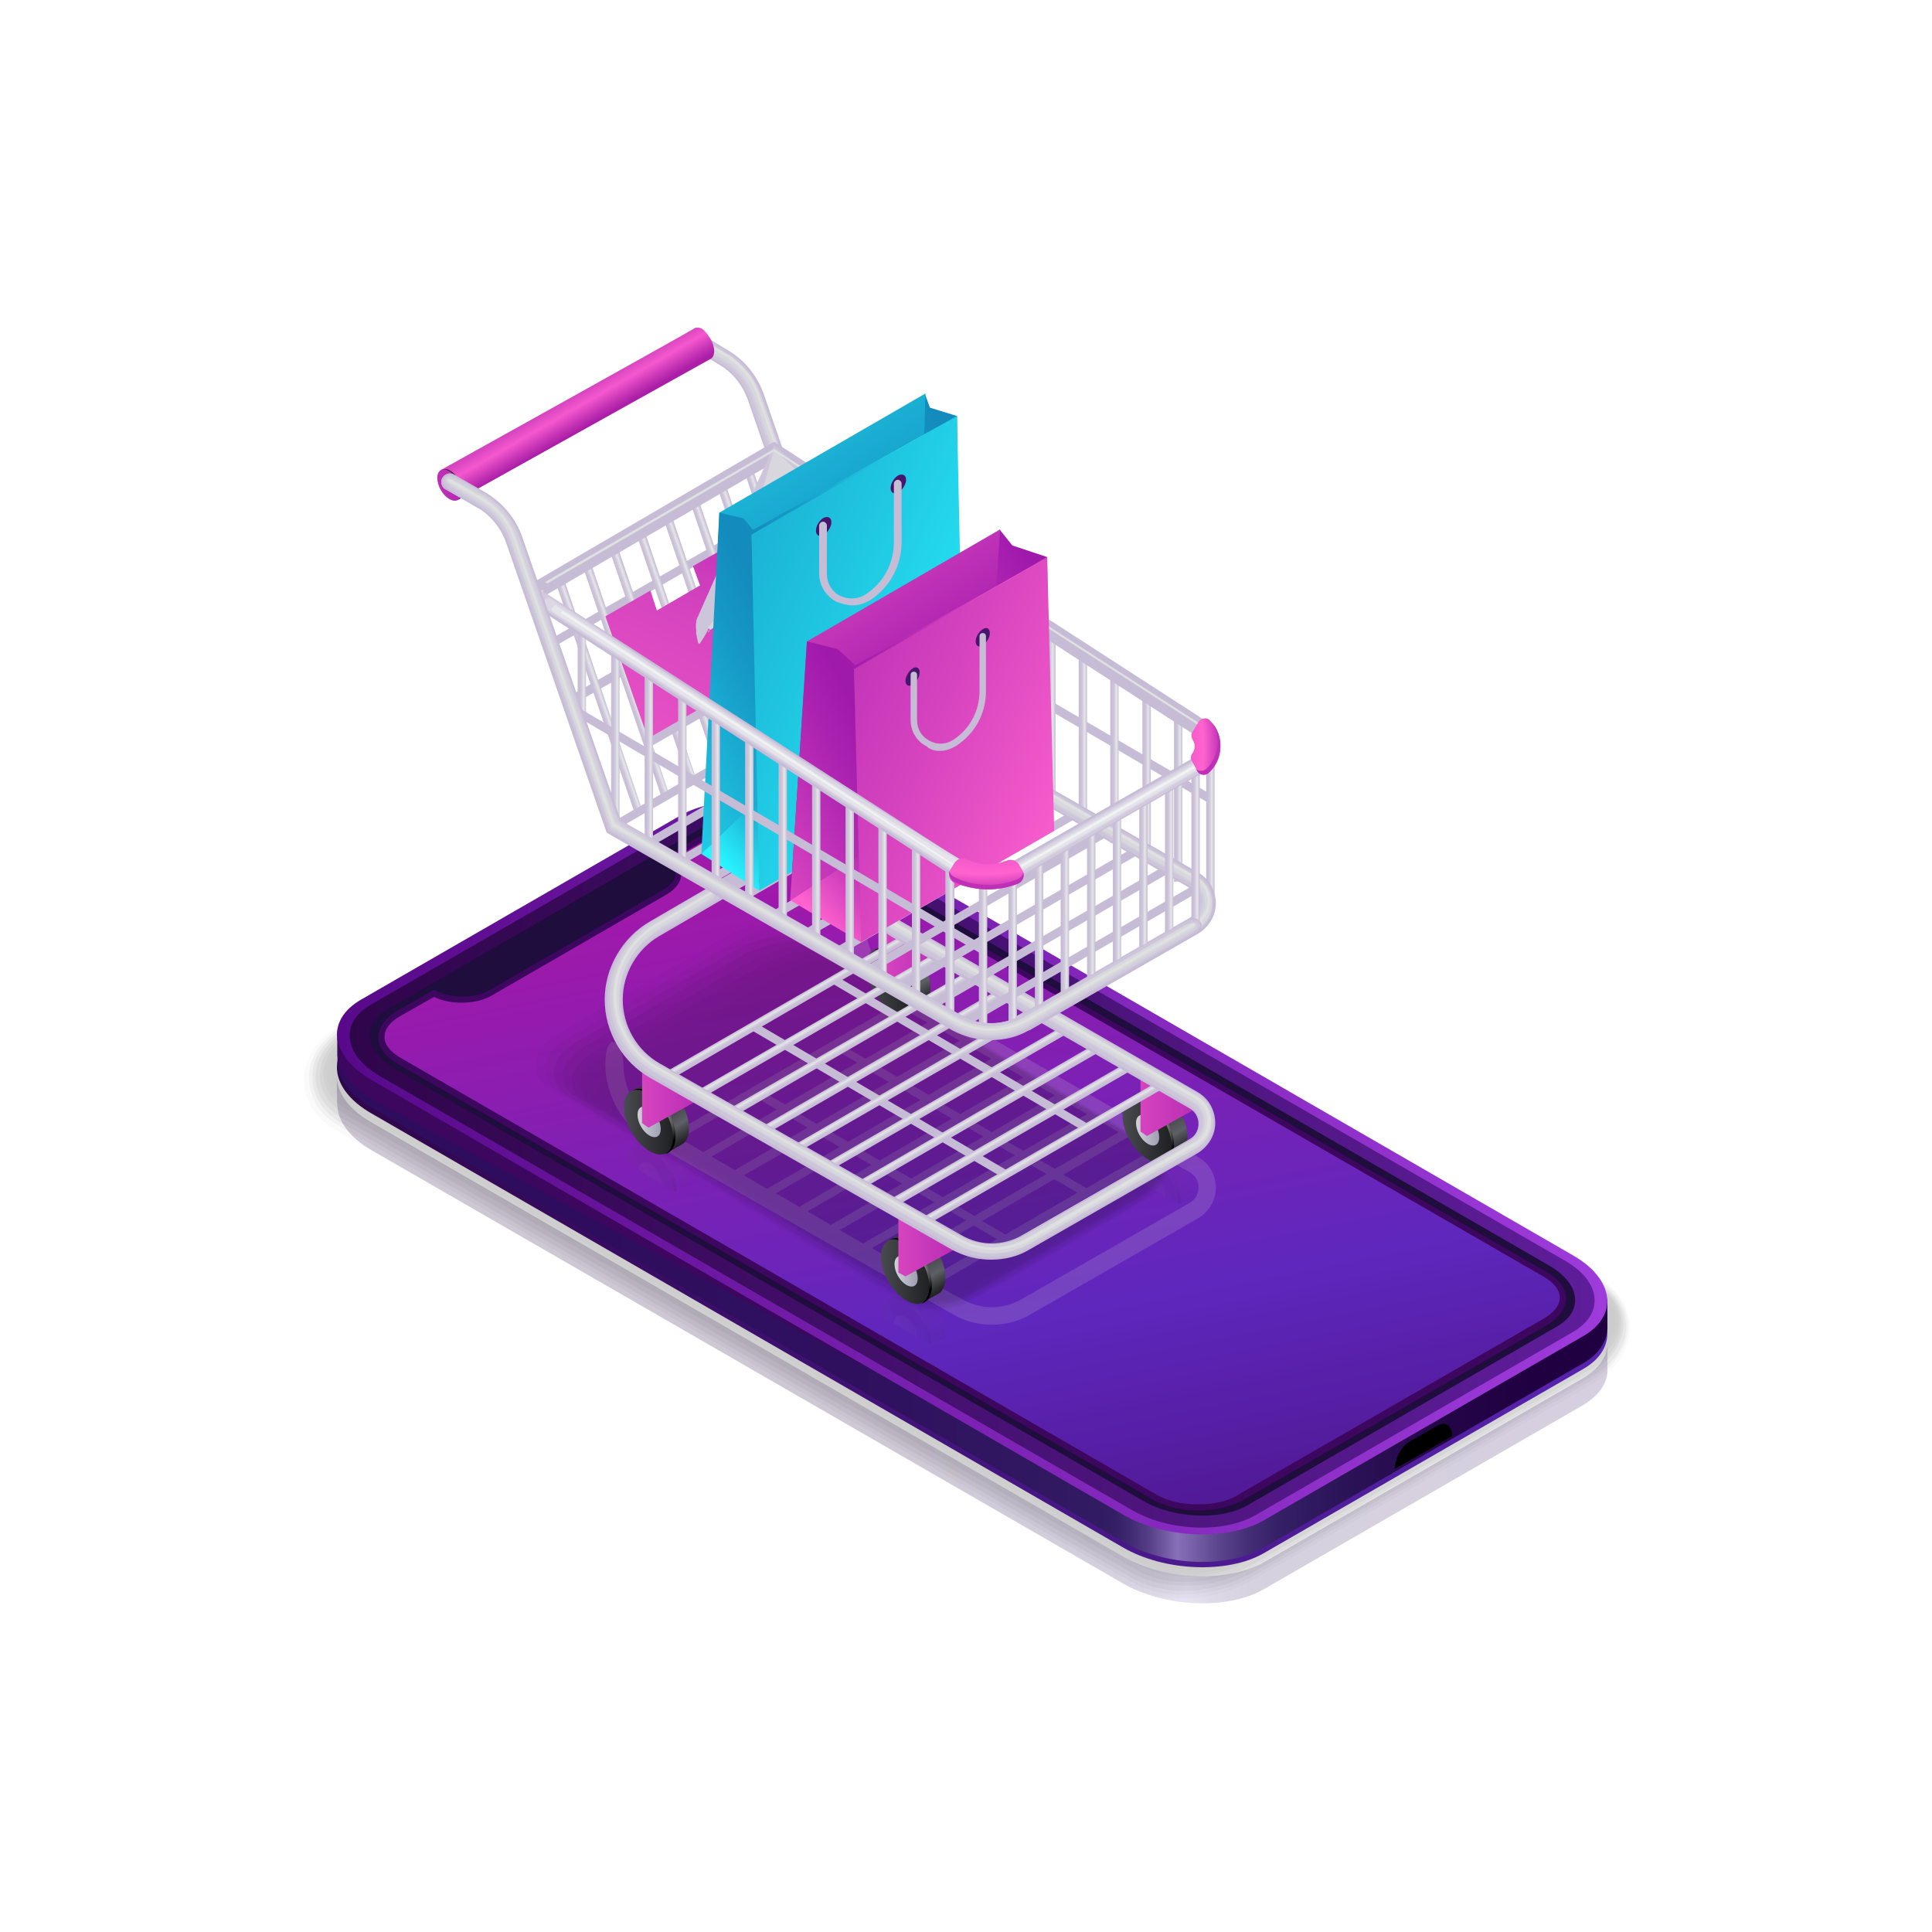 <svg width="1200" height="1200" viewBox="0 0 1200 1200" fill="none" xmlns="http://www.w3.org/2000/svg">
<path d="M1200 0H0V1200H1200V0Z" fill=""/>
<g opacity="0.2">
<path opacity="0.091" d="M212.4 636L415.2 518.8C415.6 518.8 425.2 512.8 425.6 512.8C438 506 453.6 502.8 468.8 503.2C481.2 503.6 494.8 507.6 503.6 512.4L993.2 794C1005.6 801.2 1012.4 812.4 1012.4 824.8C1012.4 838.4 1004 851.2 988.8 859.6L777.6 981.6C773.2 984 767.2 986.8 762 988.4C753.6 991.2 744.4 992.8 735.2 992.8C722 992.8 709.6 990 700 984.4L208 701.6C195.6 694.4 188.8 683.2 188.8 670.8C188.8 657.6 197.2 644.8 212.4 636Z" fill="black"/>
<path opacity="0.182" d="M213.6 636.8L417.2 519.2C418 518.8 427.2 513.6 428 513.2C440.8 506.4 456.8 504 471.6 504.8C482.8 505.2 498 510.4 506 514.8L992.8 794.8C1004.8 801.6 1011.2 812.4 1011.2 824C1011.2 836.8 1002.8 848.8 988.8 857.2L779.2 978.4C775.2 980.8 768.4 984 763.6 985.6C755.2 988.4 746.4 990 737.2 990.4C724 990.8 711.6 988 702.4 982.4L210.4 699.2C198.4 692.4 192 681.6 192 670C191.2 657.2 199.6 645.2 213.6 636.8Z" fill="black"/>
<path opacity="0.273" d="M215.2 637.6L420 519.6C420.8 519.2 429.6 514.4 430.8 514C444 507.6 460 506 474.4 506.8C484 507.6 501.2 513.6 508.4 517.6L992.4 796C1003.6 802.4 1010 812.8 1010 824C1010 836 1002 847.6 988.4 855.2L780 975.6C776.4 977.6 768.8 981.2 764.8 982.8C756.4 985.6 747.6 987.6 738.4 988C725.2 988.4 712.8 985.6 703.6 980.4L211.6 697.2C200.4 690.8 194 680.4 194 669.2C193.6 657.2 201.6 645.6 215.2 637.6Z" fill="black"/>
<path opacity="0.364" d="M216.8 638.8L422.4 520C423.6 519.2 431.6 514.8 433.2 514.4C446.8 508 462.8 507.2 477.2 508.4C485.6 509.2 504.4 516.4 510.4 520L992 796.8C1002.8 803.2 1008.8 812.8 1008.4 823.2C1008 834.4 1000.8 845.2 987.6 852.8L780.4 972.4C777.2 974 768.8 978.4 765.2 979.6C757.2 982.4 748.4 984.8 739.2 984.8C726 985.2 714 982.8 704.4 977.6L212.4 694.4C201.6 688 195.6 678.4 196 668C196.4 656.8 203.6 646 216.8 638.8Z" fill="black"/>
<path opacity="0.455" d="M218 639.6L424.8 520.4C426.4 519.6 434 515.6 436 514.8C449.6 508.8 466.4 508.4 480.4 510C487.6 510.8 508 519.6 513.2 522.4L991.6 798C1002 804 1007.6 813.2 1007.2 822.8C1006.8 833.2 1000 843.6 987.6 850.8L781.6 969.6C778.8 971.2 769.6 976 766.8 976.8C758.8 979.6 750 982 740.8 982.4C728 983.2 715.6 980.8 706.4 975.2L214.4 692C204 686 198.4 676.8 198.8 667.2C198.8 656.8 205.6 646.8 218 639.6Z" fill="black"/>
<path opacity="0.545" d="M219.6 640.4L427.2 520.4C429.2 519.2 436 515.6 438.4 514.8C452.4 508.8 469.2 509.6 482.8 511.2C488.8 512 510.8 522 515.2 524.4L991.2 798.4C1001.2 804 1006 812.4 1006 821.6C1005.6 831.6 999.2 840.8 987.2 847.6L782.4 965.6C780 966.8 770 972 767.6 973.2C759.6 976 750.8 978.8 742 979.2C729.2 980 716.8 977.6 707.6 972.4L215.6 689.2C205.6 683.6 200.8 675.2 200.8 666C201.2 656.8 208 647.2 219.6 640.4Z" fill="black"/>
<path opacity="0.636" d="M221.2 641.2L429.6 520.8C432 519.6 438.4 516.4 440.8 515.2C455.2 509.6 472 510.8 485.6 512.8C490.4 513.6 514 524.8 517.6 526.8L990.8 799.2C1000 804.4 1004.8 812.4 1004.4 821.2C1004 830.4 997.6 839.2 986.4 845.6L782.8 963.2C781.2 964.4 770 970 768 970.8C760 974 751.6 976.4 742.8 977.2C730 978 717.6 976 708.8 970.8L216.8 687.6C207.6 682.4 202.8 674.4 203.2 665.6C203.6 656.4 210 647.6 221.2 641.2Z" fill="black"/>
<path opacity="0.727" d="M222.4 642L432 521.2C434.8 519.6 440.4 516.8 443.6 516C458.4 510.4 476 510 488.8 514.8C492.4 514.8 517.6 528 520 529.6L990.4 800.4C999.2 805.6 1003.6 812.8 1003.2 820.8C1002.8 829.2 996.8 837.2 986.4 843.2L784 960C782.8 960.8 771.2 967.2 769.6 967.6C762 970.8 753.2 973.6 744.4 974.4C732 975.6 719.6 973.2 710.4 968.4L218.4 685.2C209.6 680 205.2 672.8 205.6 664.8C206 656.4 212 648 222.4 642Z" fill="black"/>
<path opacity="0.818" d="M224 642.8L434.4 521.2C437.2 519.6 442.4 517.2 446 516C461.2 510.8 478.8 510.8 491.2 516.4C493.6 516.4 520.4 530.8 522 532L989.6 801.2C998 806 1002 812.8 1001.2 820C1000.8 827.6 995.2 835.2 985.2 840.8L784.4 956.8C783.6 957.2 771.2 964.4 770 964.8C762.4 968 754 970.8 745.2 972C732.8 973.2 720.4 971.2 711.6 966L220 682.8C211.6 678 207.6 671.2 208.4 664C208.8 656 214 648.4 224 642.8Z" fill="black"/>
<path opacity="0.909" d="M225.6 643.6L436.8 521.6C440 519.6 444.8 517.6 448.4 516.4C463.6 511.2 482 511.6 494 518C495.2 518 523.6 534 524.4 534.4L989.6 802C997.6 806.4 1001.2 812.8 1000.4 819.6C999.6 826.4 994.8 833.2 985.6 838.8L786 954C785.6 954.4 772.4 961.6 772 962C764.4 965.2 756 968.4 747.6 969.2C735.2 970.4 722.8 968.8 714 963.6L222 680.4C214 676 210.4 669.6 211.2 662.8C211.2 656 216.4 649.2 225.6 643.6Z" fill="black"/>
<path opacity="0.2" d="M715.2 961.2L223.2 678C208.4 669.6 210.4 654.4 227.2 644.8L439.6 522.4C456.8 512.4 482.4 511.6 497.2 520L989.2 803.2C1004 811.6 1002 826.8 985.2 836.4L772.8 958.8C755.6 968.4 729.6 969.6 715.2 961.2Z" fill="black"/>
</g>
<path d="M784.8 964.8L983.2 850.4C1005.6 837.6 1002.8 814.8 976.8 800L510 530.4C484 515.6 445.2 514 422.8 526.8L224.4 641.2C202 654 204.8 676.8 230.8 691.6L697.6 961.2C723.2 976 762.4 977.6 784.8 964.8Z" fill="url(#paint0_linear)"/>
<path d="M784.8 961.2L983.2 846.8C993.2 841.2 998 833.2 998.4 825.2C998.4 824.4 998.4 808.8 998.4 808.4C997.6 799.2 990.4 804 977.2 796.4L510.4 526.8C484.4 512 445.6 510.4 423.2 523.2L224.8 637.6C214.8 643.2 210 633.2 209.6 641.2C209.6 642 209.6 660.4 209.6 661.2C210.4 670.4 217.6 680.4 230.8 688L697.6 957.6C723.2 972.8 762.4 974.4 784.8 961.2Z" fill="url(#paint1_linear)"/>
<path d="M784.8 944.4L983.2 830C1005.6 817.2 1002.8 794.4 976.8 779.6L510 510C484 495.2 445.2 493.6 422.8 506.4L224.4 620.8C202 633.6 204.8 656.4 230.8 671.2L697.6 940.8C723.2 955.6 762.4 957.2 784.8 944.4Z" fill="url(#paint2_linear)"/>
<path opacity="0.2" d="M209.2 667.6C209.2 666.4 209.2 665.6 209.6 665.2C207.6 676 214.8 688 230.8 697.2L697.6 966.8C723.6 981.6 762.4 983.2 784.8 970.4L983.2 856C992.8 850.4 998 843.2 998.4 835.2C998.4 838.4 998.4 850.8 998.4 851.2C998.4 859.2 993.2 866.8 983.2 872.8L784.8 987.2C762.4 1000 723.2 998.4 697.6 983.6L230.8 714.4C217.6 706.8 210.4 697.2 209.6 687.6C209.2 686.8 209.2 668 209.2 667.6Z" fill="url(#paint3_linear)"/>
<path d="M971.6 782.8L504.4 513.2C481.6 500 447.6 498.8 428 510L230.4 624C210.8 635.2 213.2 655.2 236 668.4L703.2 938C726 951.2 760 952.4 779.6 941.2L977.2 827.2C996.8 815.6 994.4 795.6 971.6 782.8Z" fill="url(#paint4_linear)"/>
<path d="M962.8 786.4L498 518C479.2 507.2 450.4 506 434 515.2L240.8 626.8C224.4 636.4 226.4 652.8 245.6 664L710.4 932.4C729.2 943.2 758 944.4 774.4 935.2L967.6 823.6C983.6 814 981.6 797.6 962.8 786.4Z" fill="#1F0D3D"/>
<path d="M269.6 614.8C279.2 620.4 294.8 620.4 304.4 614.8L412.4 552.4C422 546.8 422 538 412.4 532.4L435.2 519.2C450.8 510.4 475.6 510.4 491.2 519.2L961.2 790.4C976.4 799.2 976.4 813.6 961.2 822.8L772.4 931.6C756.8 940.4 732 940.4 716.4 931.6L246.4 660.4C231.2 651.6 231.2 637.2 246.4 628L269.6 614.8Z" fill="#3D065F"/>
<path d="M744.4 934.4C734.4 934.4 725.2 932.4 718.4 928.4L248.4 656.8C242.4 653.2 238.8 648.8 238.8 644C238.8 639.2 242.4 634.8 248.4 631.2L269.6 619.2C274.4 621.6 280.4 622.8 286.8 622.8C294 622.8 300.8 621.2 306 618L414 555.6C420 552 423.2 547.6 423.2 542.4C423.2 538.8 421.6 535.6 419.2 532.8L437.2 522.4C444 518.4 453.6 516 463.2 516C473.2 516 482.4 518 489.2 522L959.2 793.2C965.2 796.8 968.8 801.2 968.8 806C968.8 810.8 965.2 815.2 959.2 818.8L770.4 927.6C763.6 932.4 754 934.4 744.4 934.4Z" fill="url(#paint5_linear)"/>
<path d="M546 853.6L230.8 670.8C217.6 663.2 210.4 653.6 209.6 644C209.6 643.6 209.6 640 209.6 635.6C209.6 635.6 209.6 655.2 209.6 655.6C210.4 664.8 217.6 674.8 230.8 682.4L546 853.6Z" fill="#3D065F"/>
<path d="M902 892L866.4 912.4C866.4 906 870.4 898.4 875.2 895.6L893.2 885.2C898 882.8 902 885.6 902 892Z" fill="black"/>
<path opacity="0.2" d="M376 660.8C376 680.8 386.8 699.6 404.4 709.6L592 816.4C599.6 820.8 607.6 822.8 616 822.8C624.4 822.8 632.8 820.8 640 816.4L744 756.8C750.8 752.8 755.2 745.6 755.2 738C755.2 730 751.2 722.8 744.4 718.8L560.4 612.8C546.4 604.8 537.6 589.6 537.6 573.6V572.4C537.6 556 526.8 552 526.8 572.4V573.6C526.8 593.6 537.6 612.4 554.8 622.4L556.8 623.6L417.2 704.4L410 700.4C396 692.4 387.2 677.2 387.2 660.8C386.4 644.4 376 640.8 376 660.8ZM537.6 663.6L552 672L507.2 698L492.8 689.6L537.6 663.6ZM487.6 686L473.2 677.6L518 651.6L532.4 660L487.6 686ZM585.6 743.6L571.2 735.2L616 709.2L630.4 717.6L585.6 743.6ZM635.6 720.8L650 729.2L605.2 755.2L590.8 746.8L635.6 720.8ZM566 732L551.6 723.6L596.4 697.6L610.8 706L566 732ZM546.4 720.8L532 712.4L576.8 686.4L591.2 694.8L546.4 720.8ZM526.8 709.2L512.4 700.8L557.2 674.8L571.6 683.2L526.8 709.2ZM542.8 660.4L581.6 638L596 646.4L557.2 668.8L542.8 660.4ZM601.2 649.2L615.6 657.6L576.8 680L562.4 671.6L601.2 649.2ZM621.2 660.8L635.6 669.2L596.4 692L582 683.6L621.2 660.8ZM640.8 672L655.2 680.4L616 703.2L601.6 694.8L640.8 672ZM660.8 683.6L675.2 692L635.6 714.8L621.2 706.4L660.8 683.6ZM680.4 694.8L694.8 703.2L655.2 726L640.8 717.6L680.4 694.8ZM700.4 706.4L714.8 714.8L674.8 738L660.4 729.6L700.4 706.4ZM669.2 740.8L624.4 766.8L610 758.4L654.8 732.4L669.2 740.8ZM619.2 769.6L575.6 794.8L561.2 786.4L604.8 761.2L619.2 769.6ZM556 783.6L541.6 775.2L585.6 749.6L600 758L556 783.6ZM536 772.4L521.6 764L566 738.4L580.4 746.8L536 772.4ZM516 760.8L501.6 752.4L546 726.8L560.4 735.2L516 760.8ZM496.4 749.6L482 741.2L526.8 715.2L541.2 723.6L496.4 749.6ZM476.4 738.4L462 730L507.2 704L521.6 712.4L476.4 738.4ZM456.4 726.8L442 718.4L487.2 692L501.6 700.4L456.4 726.8ZM436.8 715.6L422.4 707.2L468 680.8L482.4 689.2L436.8 715.6ZM561.6 626.8L576 635.2L537.6 657.6L523.2 649.2L561.6 626.8ZM581.2 798L720.4 717.6L738.8 728C742.4 730 744.4 733.6 744.4 737.6C744.4 741.6 742.4 745.2 738.8 747.2L634.8 806.8C623.2 813.6 608.8 813.6 597.2 806.8L581.2 798Z" fill="#C7BCD6"/>
<g opacity="0.2">
<path opacity="0.2" d="M553.2 813.6C553.2 808.8 548.8 808.8 551.6 807.2L560.8 802C563.6 800.4 567.6 800.8 571.6 803.2C580.4 808.4 587.2 820.4 587.2 830.4C587.2 832 580.8 833.2 578 834.8L553.2 813.6Z" fill="url(#paint6_linear)"/>
<path opacity="0.2" d="M546.8 817.2C546.8 807.2 554 803.2 562.4 808.4C571.2 813.6 578 825.6 578 835.6L546.8 817.2Z" fill="url(#paint7_linear)"/>
<path opacity="0.2" d="M555.2 822C555.2 817.2 558.4 815.6 562.4 818C566.4 820.4 569.6 826 569.6 830.8L555.2 822Z" fill="url(#paint8_linear)"/>
<path opacity="0.2" d="M578.8 834.8C578.8 824.8 571.6 812.8 563.2 807.6C559.2 805.2 555.2 804.8 552.4 806.4C555.2 805.6 558.4 806.4 561.6 808.4C570.4 813.6 577.2 825.6 577.2 835.6L578.8 834.8Z" fill="url(#paint9_radial)"/>
</g>
<g opacity="0.2">
<path opacity="0.2" d="M394.8 718.4C394.8 713.6 390.4 713.6 393.2 712L402.4 706.8C405.2 705.2 409.2 705.6 413.2 708C422 713.2 428.8 725.2 428.8 735.2C428.8 736.8 422.4 738 419.6 739.6L394.8 718.4Z" fill="url(#paint10_linear)"/>
<path opacity="0.2" d="M388.4 722C388.4 712 395.6 708 404 713.2C412.8 718.4 419.6 730.4 419.6 740.4L388.4 722Z" fill="url(#paint11_linear)"/>
<path opacity="0.2" d="M396.8 726.8C396.8 722 400 720.4 404 722.8C408 725.2 411.2 730.8 411.2 735.6L396.8 726.8Z" fill="url(#paint12_linear)"/>
<path opacity="0.2" d="M420.4 739.6C420.4 729.6 413.2 717.6 404.8 712.4C400.8 710 396.8 709.6 394 711.2C396.8 710.4 400 711.2 403.2 713.2C412 718.4 418.8 730.4 418.8 740.4L420.4 739.6Z" fill="url(#paint13_radial)"/>
</g>
<g opacity="0.2">
<path opacity="0.2" d="M707.6 726C707.6 721.2 703.2 721.2 706 719.6L715.2 714.4C718 712.8 722 713.2 726 715.6C734.8 720.8 741.6 732.8 741.6 742.8C741.6 744.4 735.2 745.6 732.4 747.2L707.6 726Z" fill="url(#paint14_linear)"/>
<path opacity="0.2" d="M701.2 729.6C701.2 719.6 708.4 715.6 716.8 720.8C725.6 726 732.4 738 732.4 748L701.2 729.6Z" fill="url(#paint15_linear)"/>
<path opacity="0.2" d="M709.6 734.4C709.6 729.6 712.8 728 716.8 730.4C720.8 732.8 724 738.4 724 743.2L709.6 734.4Z" fill="url(#paint16_linear)"/>
<path opacity="0.2" d="M733.6 747.2C733.6 737.2 726.4 725.2 718 720C714 717.6 710 717.2 707.2 718.8C710 718 713.2 718.8 716.4 720.8C725.2 726 732 738 732 748L733.6 747.2Z" fill="url(#paint17_radial)"/>
</g>
<g opacity="0.2">
<path opacity="0.091" d="M476 574C482.8 573.6 489.2 575.2 494 577.6C494.4 577.6 508.8 586 508.8 586L715.2 711.2C722 715.2 725.2 721.2 724.8 727.6C724.8 729.6 724.4 731.2 723.6 733.2C722 738 717.2 742.8 711.6 746L602.8 808.8C601.6 809.6 599.6 810.4 598 811.2C592.8 813.2 586.8 814.4 580.8 814.8C574 814.8 567.6 813.2 562.8 810.4L342.4 677.2C335.6 673.2 332.4 667.2 332.4 660.8C332.4 658 333.2 655.6 334.8 652.8C336.8 649.2 340.8 645.2 345.6 642.4L453.6 580C460 576.8 468.4 574.4 476 574Z" fill="black"/>
<path opacity="0.182" d="M478.8 577.6C485.2 576.8 491.6 578 496.8 580.4C497.6 580.4 511.2 588 511.6 588.4L715.2 711.6C722 715.6 724.8 721.6 724 728C723.6 729.6 723.2 731.6 722.4 733.2C720.8 737.2 715.2 742.8 710.4 745.6L603.2 807.6C602 808.4 600 809.2 598.8 810C593.6 812 587.6 813.6 582 813.6C575.2 813.6 568.8 812.4 564 809.6L348 678.8C341.6 675.2 338.4 669.2 338.8 662.8C339.2 660.4 340 657.6 341.2 655.2C343.2 652 347.6 647.6 352 645.2L458 584C462.8 581.2 472.4 578.4 478.8 577.6Z" fill="black"/>
<path opacity="0.273" d="M481.6 581.6C488 580.4 494 581.6 499.2 583.6C500.8 583.6 513.2 590.4 514 591.2L714.8 712.4C721.6 716.4 724 722.4 722.8 728.4C722.4 730 721.6 731.6 721.2 733.2C719.6 736.8 713.2 742.4 709.2 745.2L603.2 806.4C602 807.2 600 808 598.8 808.8C593.6 810.8 588 812.4 582 812.4C575.2 812.4 569.2 811.2 564.4 808.4L352.4 680.4C346 676.8 343.2 670.8 344 664.4C344.4 662 345.6 659.6 346.8 657.2C348.4 654.4 353.6 650 357.2 647.6L460.8 588C466 585.2 476 582.4 481.6 581.6Z" fill="black"/>
<path opacity="0.364" d="M484.8 585.2C490.8 584 496.8 584.8 502 586.4C504 586.4 515.6 592.4 516.8 593.2L714.8 712.4C721.2 716 724 722 722 728.4C721.6 730 720.8 731.6 720 733.2C718.4 736.4 711.6 742.4 707.6 744.4L603.2 804.4C602.4 804.8 600 806.4 598.8 806.8C594 808.8 588 810.4 582.4 810.4C576 810.4 569.6 809.2 565.2 806.4L357.6 681.2C351.2 677.6 348.4 671.6 350 665.6C350.4 663.2 351.6 661.2 353.2 658.8C354.8 656.4 360.4 651.6 363.6 649.6L464.8 591.2C468.8 589.6 479.6 586.4 484.8 585.2Z" fill="black"/>
<path opacity="0.455" d="M487.6 588.8C493.2 587.2 499.6 588 504.8 589.2C507.2 589.2 518 594.4 519.6 595.6L714.8 713.2C721.2 716.8 723.6 722.8 721.2 728.8C720.8 730.4 719.6 731.6 718.8 733.2C717.6 736 709.6 742 706.4 744L604 803.2C603.2 803.6 600.4 805.2 599.6 805.6C594.8 807.6 589.2 809.2 583.6 809.2C577.2 809.2 571.2 808 566.4 805.6L362.8 683.2C356.4 679.6 354 674 355.6 668C356.4 665.6 357.6 664 358.8 661.6C360.4 659.6 366.4 654.4 369.2 653.2L468 596C472 594 483.6 590 487.6 588.8Z" fill="black"/>
<path opacity="0.545" d="M490.4 592.4C496 590.4 502 590.8 507.2 592C510 592 520 596.4 522 597.6L714.4 713.2C720.8 716.8 722.8 722.8 720 728.8C719.2 730.4 718.4 731.6 717.6 732.8C716.8 735.2 707.6 741.6 705.2 743.2L604 802C603.2 802.4 600.4 804 599.6 804.4C594.8 806.4 589.2 808 583.6 808C577.2 808.4 571.2 807.2 566.8 804.4L367.6 684.8C361.2 681.2 359.2 675.6 361.2 670C362 668 363.2 666 364.8 664C366 662.4 372.8 657.2 375.2 656L472 600C474.8 598.4 487.2 593.6 490.4 592.4Z" fill="black"/>
<path opacity="0.636" d="M493.6 596C498.8 593.6 504.8 594 510 594.8C513.6 594.8 522.4 598.4 524.8 600L714.4 713.6C720.8 717.2 722.4 723.2 719.2 728.8C718.4 730 717.6 731.6 716.4 732.8C715.6 734.8 706 741.2 703.6 742.4L604 800.4C603.6 800.8 600.4 802.4 600 802.8C595.2 804.8 590 806.4 584.4 806.8C578 807.2 572.4 806 567.6 803.2L372.4 686C366.4 682.4 364.4 676.8 366.8 671.6C367.6 669.6 368.8 667.6 370.8 666C371.6 664.4 379.2 659.2 381.2 658.4L475.2 604C478 602.4 490.8 597.2 493.6 596Z" fill="black"/>
<path opacity="0.727" d="M496.4 599.6C501.2 596.8 507.2 597.2 512.8 597.6C516.8 597.6 524.8 600.8 527.6 602.4L714.4 714.4C720.8 718 722 724 718.4 729.6C717.6 730.8 716.4 732 715.2 733.2C714.8 734.8 704 741.6 702.4 742.4L604.4 798.8C604 799.2 600.8 800.8 600.4 801.2C596 803.2 590.4 804.8 585.2 805.2C579.2 805.6 573.2 804.4 568.8 802L378 687.6C372 684 370.4 678.8 372.8 673.6C373.6 671.6 375.2 670 377.2 668.4C377.6 667.2 386 662 387.6 661.2L479.6 608C480.8 606.8 494.4 600.8 496.4 599.6Z" fill="black"/>
<path opacity="0.818" d="M499.2 603.6C504 601.6 510 600.8 515.2 600.8C519.6 600.8 526.8 603.2 529.6 604.8L713.6 714.8C720 718.4 720.8 724.4 716.8 729.6C716 730.8 714.8 732 713.2 733.2C712.8 734 701.2 741.2 700.4 742L604 797.6C603.6 797.6 600.4 799.6 600 800C595.6 802 590.4 803.6 585.2 804C579.2 804.4 573.2 803.2 569.2 800.8L382.4 689.2C376.4 685.6 375.2 680.4 378 675.2C379.2 673.6 380.4 672 382.4 670.4C382.8 669.6 391.6 664 392.8 663.6L482.4 612C483.6 611.2 498 603.6 499.2 603.6Z" fill="black"/>
<path opacity="0.909" d="M502.4 607.2C507.2 604.8 512.8 603.6 518 603.6C522.8 603.6 529.2 605.2 532.4 607.2L713.6 715.2C720 718.8 720.8 724.8 716.4 730C715.6 731.2 714 732 712.8 733.2C712.8 733.6 700.4 741.2 699.6 741.2L604.8 796C604.8 796 600.8 798 600.8 798.4C596.4 800.4 591.2 802 586 802.4C580 802.8 574.4 801.6 570 799.2L387.6 690.4C381.6 686.8 380.8 681.6 384 676.8C385.2 675.2 386.8 673.6 388.8 672.4C388.8 672 398.4 666.4 399.2 666L486.4 615.6C486.8 615.2 501.6 607.2 502.4 607.2Z" fill="black"/>
<path opacity="0.2" d="M570.8 798L392.4 692C384.8 687.6 385.6 680 394.4 674.8L504.8 611.2C513.6 606 527.2 605.6 534.8 610L713.2 716.4C720.8 720.8 720 728.4 711.2 733.6L600.8 797.2C592 802 578.4 802.4 570.8 798Z" fill="black"/>
</g>
<path d="M488.7 312.9L340.1 398L342.7 402.5L491.3 317.4L488.7 312.9Z" fill="#C7BCD6"/>
<path d="M750.8 498.8L753.2 494L502.4 347.6L354.4 432L357.2 436.8L502.4 354L750.8 498.8Z" fill="#C7BCD6"/>
<path d="M518 304.4H512.8V380.8H518V304.4Z" fill="url(#paint18_linear)"/>
<path d="M754.4 460.8H749.2V559.2H754.4V460.8Z" fill="url(#paint19_linear)"/>
<path d="M734.4 448H729.2V547.6H734.4V448Z" fill="url(#paint20_linear)"/>
<path d="M714.8 435.2H709.6V535.6H714.8V435.2Z" fill="url(#paint21_linear)"/>
<path d="M694.8 422H689.6V523.6H694.8V422Z" fill="url(#paint22_linear)"/>
<path d="M675.2 409.2H670V511.6H675.2V409.2Z" fill="url(#paint23_linear)"/>
<path d="M655.6 396.4H650.4V500H655.6V396.4Z" fill="url(#paint24_linear)"/>
<path d="M635.6 383.6H630.4V488H635.6V383.6Z" fill="url(#paint25_linear)"/>
<path d="M616 370.8H610.8V476.4H616V370.8Z" fill="url(#paint26_linear)"/>
<path d="M596 357.6H590.8V464H596V357.6Z" fill="url(#paint27_linear)"/>
<path d="M576.4 344.8H571.2V452.4H576.4V344.8Z" fill="url(#paint28_linear)"/>
<path d="M556.8 332H551.6V440.4H556.8V332Z" fill="url(#paint29_linear)"/>
<path d="M536.8 319.2H531.6V428.8H536.8V319.2Z" fill="url(#paint30_linear)"/>
<path d="M578 613.6C578 618.4 576.4 622 573.6 623.6C573.6 623.6 564.8 628.4 564.8 628.8C562 630.4 563.6 626.8 559.6 624.4C550.8 619.2 544 607.2 544 597.2C544 592.4 539.6 592.4 542.4 590.8L551.6 585.6C554.4 584 558.4 584.4 562.4 586.8C571.2 591.2 578 603.6 578 613.6Z" fill="url(#paint31_linear)"/>
<path d="M569.2 618.4C569.2 628.4 562 632.4 553.6 627.2C544.8 622 538 610 538 600C538 590 545.2 586 553.6 591.2C562 596.4 569.2 608.8 569.2 618.4Z" fill="url(#paint32_linear)"/>
<path d="M560.8 613.6C560.8 618.4 557.6 620 553.6 617.6C549.6 615.2 546.4 609.6 546.4 604.8C546.4 600 549.6 598.4 553.6 600.8C557.2 603.6 560.8 609.2 560.8 613.6Z" fill="url(#paint33_linear)"/>
<path d="M554 591.2C550 588.8 546 588.4 543.2 590C546 589.2 549.2 590 552.4 592C561.2 597.2 568 609.2 568 619.2C568 624.4 566 628 563.2 629.6C567.2 628.4 569.6 624.8 569.6 618.8C569.6 608.4 562.8 596 554 591.2Z" fill="url(#paint34_radial)"/>
<path d="M548.8 572.8V610.4L553.2 612.8L586 594.8L548.8 572.8Z" fill="url(#paint35_linear)"/>
<path d="M737.6 706C737.6 710.8 736 714.4 733.2 716C733.2 716 724.4 720.8 724.4 721.2C721.6 722.8 723.2 719.2 719.2 716.8C710.4 711.6 703.6 699.6 703.6 689.6C703.6 684.8 699.2 684.8 702 683.2L711.2 678C714 676.4 718 676.8 722 679.2C730.4 684 737.6 696 737.6 706Z" fill="url(#paint36_linear)"/>
<path d="M728.4 711.2C728.4 721.2 721.2 725.2 712.8 720C704 714.8 697.2 702.8 697.2 692.8C697.2 682.8 704.4 678.8 712.8 684C721.2 689.2 728.4 701.2 728.4 711.2Z" fill="url(#paint37_linear)"/>
<path d="M720 706.4C720 711.2 716.8 712.8 712.8 710.4C708.8 708 705.6 702.4 705.6 697.6C705.6 692.8 708.8 691.2 712.8 693.6C716.8 696 720 701.6 720 706.4Z" fill="url(#paint38_linear)"/>
<path d="M713.6 683.6C709.6 681.2 705.6 680.8 702.8 682.4C705.6 681.6 708.8 682.4 712 684.4C720.8 689.6 727.6 701.6 727.6 711.6C727.6 716.8 725.6 720.4 722.8 722C726.8 720.8 729.2 717.2 729.2 711.2C729.2 700.8 722 688.8 713.6 683.6Z" fill="url(#paint39_radial)"/>
<path d="M708.4 665.6V702.8L712.4 705.6L745.2 687.2L708.4 665.6Z" fill="url(#paint40_linear)"/>
<path d="M519.2 606.2L516.6 610.7L672.9 702.4L675.5 697.9L519.2 606.2Z" fill="#C7BCD6"/>
<path d="M468.9 635.1L466.3 639.6L623.3 731.7L625.9 727.2L468.9 635.1Z" fill="#C7BCD6"/>
<path d="M418 669.6L568.4 582.4L565.6 578L415.2 664.8L418 669.6Z" fill="url(#paint41_linear)"/>
<path d="M437.2 681.2L588 594L585.2 589.6L434.8 676.4L437.2 681.2Z" fill="url(#paint42_linear)"/>
<path d="M456.8 692.8L607.2 605.6L604.8 601.2L454 688L456.8 692.8Z" fill="url(#paint43_linear)"/>
<path d="M476.4 704L626.8 617.2L624 612.4L473.6 699.6L476.4 704Z" fill="url(#paint44_linear)"/>
<path d="M495.6 715.6L646.4 628.8L643.6 624L493.2 711.2L495.6 715.6Z" fill="url(#paint45_linear)"/>
<path d="M515.2 727.2L665.6 640.4L663.2 635.6L512.4 722.8L515.2 727.2Z" fill="url(#paint46_linear)"/>
<path d="M534.8 738.8L685.2 652L682.4 647.2L532 734.4L534.8 738.8Z" fill="url(#paint47_linear)"/>
<path d="M554.4 750.4L704.8 663.6L702 658.8L551.6 745.6L554.4 750.4Z" fill="url(#paint48_linear)"/>
<path d="M573.6 762L724 675.2L721.6 670.4L571.2 757.2L573.6 762Z" fill="url(#paint49_linear)"/>
<path d="M511.6 437.2L516.4 435.2L467.2 290.4L462 292L511.6 437.2Z" fill="url(#paint50_linear)"/>
<path d="M494.8 446.8L499.6 444.8L450.4 300L445.2 301.6L494.8 446.8Z" fill="url(#paint51_linear)"/>
<path d="M478 456.4L482.8 454.8L433.6 309.6L428.4 311.2L478 456.4Z" fill="url(#paint52_linear)"/>
<path d="M461.2 466L466 464.4L416.8 319.2L411.6 320.8L461.2 466Z" fill="url(#paint53_linear)"/>
<path d="M444.4 475.6L449.2 474L400 328.8L394.8 330.4L444.4 475.6Z" fill="url(#paint54_linear)"/>
<path d="M427.6 485.2L432.4 483.6L383.2 338.4L378 340L427.6 485.2Z" fill="url(#paint55_linear)"/>
<path d="M410.8 494.8L415.6 493.2L366.4 348L361.2 349.6L410.8 494.8Z" fill="url(#paint56_linear)"/>
<path d="M394 504.4L398.8 502.8L349.6 357.6L344.4 359.6L394 504.4Z" fill="url(#paint57_linear)"/>
<path d="M404 366.8L408 379.2L434.8 363.6L430.4 351.6L458.8 335.6L486.4 414.4L403.6 462L376 382.8L404 366.8Z" fill="url(#paint58_linear)"/>
<path d="M587.2 793.6C587.2 798.4 585.6 802 582.8 803.6C582.8 803.6 574 808.4 574 808.8C571.2 810.4 572.8 806.8 568.8 804.4C560 799.2 553.2 787.2 553.2 777.2C553.2 772.4 548.8 772.4 551.6 770.8L560.8 765.6C563.6 764 567.6 764.4 571.6 766.8C580.4 771.6 587.2 783.6 587.2 793.6Z" fill="url(#paint59_linear)"/>
<path d="M578.4 798.8C578.4 808.8 571.2 812.8 562.8 807.6C554 802.4 547.2 790.4 547.2 780.4C547.2 770.4 554.4 766.4 562.8 771.6C571.2 776.4 578.4 788.8 578.4 798.8Z" fill="url(#paint60_linear)"/>
<path d="M570 794C570 798.8 566.8 800.4 562.8 798C558.8 795.6 555.6 790 555.6 785.2C555.6 780.4 558.8 778.8 562.8 781.2C566.8 783.6 570 789.2 570 794Z" fill="url(#paint61_linear)"/>
<path d="M563.2 771.2C559.2 768.8 555.2 768.4 552.4 770C555.2 769.2 558.4 770 561.6 772C570.4 777.2 577.2 789.2 577.2 799.2C577.2 804.4 575.2 808 572.4 809.6C576.4 808.4 578.8 804.8 578.8 798.8C578.8 788.4 572 776.4 563.2 771.2Z" fill="url(#paint62_radial)"/>
<path d="M558 753.2V790.4L562.4 792.8L595.2 774.8L558 753.2Z" fill="url(#paint63_linear)"/>
<path d="M428 700.8C428 705.6 426.4 709.2 423.6 710.8C423.6 710.8 414.8 715.6 414.8 716C412 717.6 413.6 714 409.6 711.6C400.8 706.4 394 694.4 394 684.4C394 679.6 389.6 679.6 392.4 678L401.6 672.8C404.4 671.2 408.4 671.6 412.4 674C420.8 678.8 428 690.8 428 700.8Z" fill="url(#paint64_linear)"/>
<path d="M418.8 706C418.8 716 411.6 720 403.2 714.8C394.4 709.6 387.6 697.6 387.6 687.6C387.6 677.6 394.8 673.6 403.2 678.8C412 684 418.8 696 418.8 706Z" fill="url(#paint65_linear)"/>
<path d="M410.4 701.2C410.4 706 407.2 707.6 403.2 705.2C399.2 702.8 396 697.2 396 692.4C396 687.6 399.2 686 403.2 688.4C407.2 690.8 410.4 696.4 410.4 701.2Z" fill="url(#paint66_linear)"/>
<path d="M404 678.4C400 676 396 675.6 393.2 677.2C396 676.4 399.2 677.2 402.4 679.2C411.2 684.4 418 696.4 418 706.4C418 711.6 416 715.2 413.2 716.8C417.2 715.6 419.6 712 419.6 706C419.6 695.6 412.8 683.6 404 678.4Z" fill="url(#paint67_radial)"/>
<path d="M398.8 660.4V697.6L402.8 700.4L436 682L398.8 660.4Z" fill="url(#paint68_linear)"/>
<path d="M615.6 782.4C624 782.4 632.4 780.4 639.6 776L743.6 716.4C750.4 712.4 754.8 705.2 754.8 697.6C754.8 689.6 750.8 682.4 744 678.4L560 572.4C546 564.4 537.2 549.2 537.2 533.2V532C537.2 515.6 546 500.4 560.8 492.4L600.8 470.4L595.6 461.2L555.6 483.2C537.6 493.2 526.8 512 526.8 532.4V533.6C526.8 553.6 537.6 572.4 554.8 582.4L738.8 688.4C742.4 690.4 744.4 694 744.4 698C744.4 702 742.4 705.6 738.8 707.6L634.8 767.2C623.2 774 608.8 774 597.2 767.2L409.6 660.4C395.6 652.4 386.8 637.2 386.8 620.8C386.8 604.8 395.6 589.6 409.2 581.6L450.4 557.6L444.8 548.4L403.6 572.4C386.4 582.4 375.6 601.2 375.6 620.8C375.6 640.8 386.4 659.6 404 669.6L591.6 776.4C599.2 780.4 607.2 782.4 615.6 782.4Z" fill="#C7BCD6"/>
<path d="M444.8 548.8L404.4 572.4C387.6 582.4 377.2 600.4 377.2 620C377.2 638.8 386.8 656 402.4 666.4C403.2 666.8 404.8 668 405.6 668.4L592.4 774.8C599.2 778.8 606.8 780.8 614.8 780.8C615.2 780.8 616 780.8 616.4 780.8C623.6 780.8 630.8 779.2 637.2 775.6C638 775.2 639.6 774.4 640.4 774L743.6 714.8C750 711.2 754 704.4 754 696.8C754 689.2 750 682.4 743.6 678.8L560.4 573.6C559.6 573.2 557.6 572 556.8 571.2C544.8 563.2 537.2 549.6 536.4 535.2C536.4 535.2 536.4 534.4 536.4 534C536.4 530.8 536.4 527.6 536.8 524.4C536.8 524 536.8 523.6 536.8 523.2C538.8 510.8 546 500 556.8 492.8C557.6 492 569.6 484.8 570.8 484.4L596 470.4L594.4 462L593.6 462.4H592.4L556 484C538.4 493.6 527.6 512 527.6 532V533.2C527.6 552.8 538 571.2 555.2 580.8L739.2 686.8C743.2 689.2 745.2 693.2 745.2 697.6C745.2 702 742.8 706 739.2 708.4L635.2 768C628.8 771.6 621.2 773.6 614 773.2C608.4 772.8 602.4 771.6 597.6 768.8C597.2 768.8 594 766.8 593.6 766.4L410 661.6C409.2 661.2 407.2 660 406.4 659.2C394 651.2 386.4 637.6 386 622.8C386 619.6 386 616.8 386.4 613.6C388.4 600.8 395.6 589.6 406 582.4C406.8 581.6 416.8 575.6 417.6 575.2L446.8 558L445.2 550.8L444.8 548.8Z" fill="#CDC5D9"/>
<path d="M444.8 550L405.6 572.8C389.2 582.4 378.8 600.4 378.8 619.2C378.8 638 388.4 655.2 404.4 664.8C404.8 665.2 407.2 666.4 407.6 666.8L593.6 772.8C600.4 776.8 608 778.8 615.6 778.8C616 778.8 616.8 778.8 617.2 778.8C624.4 778.8 631.6 776.8 638 773.6C638.4 773.2 640.4 772.4 640.8 772L743.2 713.2C749.2 709.6 753.2 703.2 753.2 696.4C753.2 689.2 749.6 682.8 743.2 679.2L561.2 574.4C560.4 574 558 572.4 557.6 572C545.6 564 537.6 551.2 536 536.8V536C535.6 532.8 535.6 529.6 536 526.8C536 526.8 536 526 536 525.6C537.6 513.2 544 502 553.6 494C555.6 492 564.8 486.4 567.2 484.8L592.4 470.8L594.4 463.6L593.2 463.2L556.8 483.6C539.6 493.2 529.2 511.2 529.2 530.8V532C529.2 551.2 539.6 569.2 556.4 578.8L740.4 684.8C744.8 687.2 747.2 691.6 747.2 696.4C747.2 701.2 744.8 705.6 740.4 708L636.4 767.6C630 771.2 622.8 773.2 615.2 772.8C609.6 772.8 603.6 771.2 598.4 768.8C597.6 768.4 595.2 767.2 594.4 766.8L410.8 662C410 661.6 407.6 660.4 407.2 660C394.8 652 386.8 638.8 385.2 624.4C384.8 621.2 384.8 618.4 385.2 615.2C386.4 602.4 392.8 590.8 402.8 582.8C404.4 581.2 412 576 414.4 575.2L443.6 558L445.2 551.6L444.8 550Z" fill="#D3CEDB"/>
<path d="M444.8 551.6L406.4 574C390.4 583.6 380.4 600.8 380.4 619.6C380.4 638 390.4 655.6 406 664.8C406.4 664.8 408.8 666.4 409.2 666.8L594.4 772.4C601.2 776.4 608.8 778.4 616.4 778.4C616.8 778.4 617.6 778.4 618 778.4C625.2 778 632 776.4 638.4 772.8C638.8 772.8 641.2 771.2 641.2 771.2L743.2 712.8C749.2 709.6 752.4 703.6 752.4 696.8C752.4 690 748.8 684 743.2 680.8L562 576.4C561.6 576.4 558.4 574.4 558.4 574C546 566.4 538 554 535.6 540C535.6 539.6 535.6 539.2 535.6 539.2C535.2 536 535.2 533.2 535.2 530C535.2 530 535.2 529.2 535.2 528.8C536 516.4 541.6 504.8 550.4 496.4C553.2 493.6 560 488.8 563.6 486.8L588.8 472.8L594.4 466.4L595.2 466L594.4 465.2L558 485.2C541.2 494.4 530.8 512 530.8 531.2V532.4C530.8 551.2 540.8 568.8 557.2 578L741.2 684C745.6 686.8 748.4 691.2 748.4 696.8C748.4 702 745.6 706.8 741.2 709.6L637.2 769.2C630.8 772.8 623.6 774.8 616 774.8C610 774.8 604.4 773.6 599.2 770.8C598 770.4 596 769.2 595.2 768.8L411.6 664C411.2 664 408.4 662 408 662C395.2 654.4 386.8 641.2 384.8 626.8C384.4 624 384.4 620.8 384.4 617.6C385.2 604.8 390.8 592.8 400 584C402.4 581.6 408 577.6 411.2 575.6L440.4 558.4L445.2 552.8L444.8 551.6Z" fill="#D9D7DE"/>
<path d="M617.2 776.4C624.8 776.4 632.4 774.4 639.2 770.8L743.2 711.2C748.8 708 752 702.4 752 696C752 689.6 748.8 684 743.2 680.8L559.2 574.8C543.6 566 534 549.2 534 531.6V530.4C534 512.4 544 495.6 559.6 486.8L595.6 466.8L594.8 465.2L558.8 485.2C542.4 494.4 532 511.6 532 530.4V531.6C532 550 542 567.2 558 576.4L742 682.4C746.8 685.2 750 690.4 750 696C750 701.6 747.2 706.8 742 709.6L638 769.2C631.6 772.8 624.4 774.8 616.8 774.8C609.6 774.8 602 772.8 595.6 769.2L408 662.4C392.4 653.6 382.8 636.8 382.8 618.8C382.8 601.2 392.4 584.4 407.6 575.6L444.8 553.6L444 552.4L406.8 574.4C391.2 583.6 381.2 600.8 381.2 618.8C381.2 637.2 391.2 654.4 407.2 663.6L594.8 770.4C602 774.4 609.2 776.4 617.2 776.4Z" fill="#DFE0E0"/>
<path d="M594.9 461.2L444.8 547.6L450.2 557L600.3 470.6L594.9 461.2Z" fill="#C7BCD6"/>
<path d="M530.1 424.2L379.8 511L382.4 515.5L532.7 428.6L530.1 424.2Z" fill="#C7BCD6"/>
<path d="M549.9 435.6L399.6 522.5L402.2 527L552.5 440.1L549.9 435.6Z" fill="#C7BCD6"/>
<path d="M569.1 447L418.8 533.9L421.4 538.4L571.7 451.5L569.1 447Z" fill="#C7BCD6"/>
<path d="M588.6 458.1L438.3 545L440.9 549.5L591.2 462.6L588.6 458.1Z" fill="#C7BCD6"/>
<path d="M608.2 469.3L457.9 556.2L460.5 560.7L610.8 473.8L608.2 469.3Z" fill="#C7BCD6"/>
<path d="M627.4 480.6L477.1 567.5L479.7 572L630 485.1L627.4 480.6Z" fill="#C7BCD6"/>
<path d="M647.1 492.1L496.8 579L499.4 583.5L649.7 496.6L647.1 492.1Z" fill="#C7BCD6"/>
<path d="M666.7 503.2L516.4 590.1L519 594.6L669.3 507.7L666.7 503.2Z" fill="#C7BCD6"/>
<path d="M685.9 514.6L535.6 601.5L538.2 606L688.5 519.1L685.9 514.6Z" fill="#C7BCD6"/>
<path d="M705.4 525.7L555.1 612.6L557.7 617.1L708 530.2L705.4 525.7Z" fill="#C7BCD6"/>
<path d="M724.9 536.9L574.6 623.8L577.2 628.3L727.5 541.4L724.9 536.9Z" fill="#C7BCD6"/>
<path d="M744.1 548.2L593.8 635.1L596.4 639.6L746.7 552.7L744.1 548.2Z" fill="#C7BCD6"/>
<path d="M637.2 640.4C638 640.4 639.2 640 640 639.6L744 580C750.8 576 755.2 568.8 755.2 561.2C755.2 553.2 751.2 546 744.4 542L536 422.8L474.4 244.8C470.4 233.6 462.8 224 452.8 218L434.4 206.8C432 205.2 428.4 206 427.2 208.4C425.6 210.8 426.4 214.4 428.8 215.6L447.2 226.8C455.2 231.6 461.2 239.2 464.4 248L527.2 429.6L738.4 551.2C742 553.2 744 556.8 744 560.8C744 564.8 742 568.4 738.4 570.4L634.4 630C632 631.6 630.8 634.8 632.4 637.2C633.6 639.6 635.2 640.4 637.2 640.4Z" fill="#C7BCD6"/>
<path d="M428.4 208.8C428 209.2 428 209.6 428 210C427.6 211.6 429.6 214.4 431.2 215.6L443.6 223.2C444 223.6 448.8 226.4 449.2 226.8C456 231.6 461.6 238 464.8 246C465.2 246.8 465.6 248 465.6 248.4L528.4 429.2L739.2 550.4C742.8 552.4 744.8 556 745.2 559.6C745.2 561.2 745.2 563.2 744.4 564.8C743.6 566.8 742.4 568.4 740.8 569.6C740.4 570.4 733.2 574.8 732.4 575.2L638 629.2C636 630.4 633.6 633.6 634.8 635.6C635.6 636.8 635.6 638.4 637.2 638.4H637.6H638C638.4 638.4 638.8 638.4 638.8 638.4H639.2L743.2 578.8C749.6 575.2 753.6 568.4 753.6 560.8C753.6 553.2 749.6 546.4 743.2 542.8L536.4 424L534 420L474 247.2C473.2 244.8 471.6 240.8 470.4 238.8C466.4 231.2 460.8 224.4 453.6 219.6C453.2 219.2 448.4 216.4 448 216L435.6 208.4C434 207.6 430.4 206.8 429.2 208C429.2 208 428.8 208 428.8 208.4C428.8 208.4 428.8 208.8 428.4 208.8Z" fill="#CDC5D9"/>
<path d="M429.6 209.2C429.2 209.6 429.2 210 429.6 210.4C429.2 211.6 432.8 214.8 433.6 215.2L446 222.8C446.8 223.2 450.4 225.6 451.6 226.4C458.4 231.2 463.6 238 466.8 245.6C466.8 246 467.6 247.6 467.6 248L530 427.6L740.4 548.8C744 550.8 746 554 746.8 558C747.2 559.6 746.8 561.6 746.4 563.2C746 565.2 744.8 566.8 743.6 568.4C742.8 570 737.2 574 735.6 574.8L642 628.4C640.8 629.2 636.8 632.8 637.2 634C637.6 634.8 636.4 636.8 637.2 636.8C637.2 636.8 637.2 636.8 637.2 637.2C637.2 637.2 637.2 637.2 637.6 637.6C638 637.6 638 637.6 638.4 637.6H638.8L742.8 578C748.8 574.4 752.8 568 752.8 561.2C752.8 554 749.2 547.6 742.8 544L536.4 425.2L533.6 421.6L474 249.6C473.6 248 471.2 242.4 470.4 241.2C466.8 233.2 461.2 226.8 454.4 221.6C453.6 220.8 449.6 218.4 448.8 218L436.4 210.4C435.2 209.6 431.2 208 430 208.8H429.6C430.4 208.8 430 208.8 429.6 209.2Z" fill="#D3CEDB"/>
<path d="M431.2 209.6C430.8 210 431.2 210.4 431.2 210.8C431.2 211.2 435.6 214.8 436.4 215.2L448.8 222.8C450 223.6 452.8 225.6 454 226.4C460.4 231.6 465.6 238.4 468.4 246C468.4 246.4 469.2 248 469.2 248.4L531.2 427.2L741.2 548C744.8 550 746.8 553.2 748 556.8C748.4 558.4 748.4 560 748.4 562C748 564 747.6 566 746.4 567.6C745.6 570 741.6 573.2 739.2 574.4L646.4 627.6C645.6 628 640 632 640.4 632.4C640.8 632.8 637.6 635.2 638 635.2V635.6C638 635.6 638 636 638.4 636C638.8 636.4 638.8 636.4 639.2 636.4H639.6L743.6 576.8C749.6 573.6 752.8 567.6 752.8 560.8C752.8 554 749.2 548 743.6 544.8L538 426.4L534.4 423.6L474.8 252C474.4 251.2 472 244 471.6 243.2C468.4 235.2 463.2 228.4 456.4 223.2C455.2 222 452.4 220.4 450.8 219.6L438.4 212C438 211.6 432.8 209.2 432.4 209.6H432C431.6 208.8 431.2 209.2 431.2 209.6Z" fill="#D9D7DE"/>
<path d="M638.4 634.4C638.8 634.4 638.8 634.4 638.4 634.4L742.8 574.8C748.4 571.6 751.6 566 751.6 559.6C751.6 553.2 748.4 547.6 742.8 544.4L533.6 424L471.2 244.4C467.6 234 460.8 225.6 451.6 220L433.2 208.8H432.8C432.8 208.8 432.4 208.8 432 209.2C431.6 209.6 432 210 432.4 210.4L450.8 221.6C459.6 227.2 466.4 235.6 470 245.2L532.4 425.2L742 546C746.8 548.8 750 554 750 559.6C750 565.2 747.2 570.4 742 573.2L638 632.8C637.6 632.8 637.6 633.2 637.6 633.2C637.6 633.2 637.6 633.6 637.6 634C638 634.4 638.4 634.4 638.4 634.4Z" fill="#DFE0E0"/>
<path d="M744.8 481.2C751.2 477.6 754.8 471.2 755.2 463.6C755.2 456.4 752 449.6 745.6 445.6L613.2 360L480.8 274.4L330.8 362C328.4 363.6 326.8 366 326.8 368.8C326.8 371.6 328 374.4 330.4 375.6L336.4 366.4C337.2 366.8 337.6 367.6 337.6 368.8C337.6 369.6 337.2 370.4 336.4 371.2L480.8 287.2L610.4 371.2L740 455.2C742.8 457.2 744.8 460.4 744.4 464C744.4 467.6 742.4 470.8 739.6 472.4L744.8 481.2Z" fill="#C7BCD6"/>
<path d="M480.8 276.4L456.8 330.4L433.2 383.6C432.8 383.6 433.2 384.4 432.8 384.4C432.4 386 432 388.4 432.4 391.2C432.4 392 432.4 392.4 432.4 393.2C432.8 395.6 433.2 397.6 433.6 399.2C433.6 399.2 434 400 434.4 400C435.2 399.2 440 391.6 440 390.4C440.4 390.4 440.8 390.8 440.8 391.6C440.8 392 440.4 392.4 439.6 392.8C439.2 392 446 386.8 445.2 386.4L514.4 307.2L516.8 308.8L580 349.6L585.6 353.2L645.2 427.6C647.6 429.2 646.4 432.8 646.4 435.2C646.4 438 642.8 441.2 640.4 442.8L642 450L642.8 451.2C647.6 448.4 652.4 442.4 652.8 436.8C652.8 431.2 652.4 425.2 647.6 422L563.6 348.8L480.8 276.4Z" fill="#CDC5D9"/>
<path d="M480.8 277.6L508.4 342L535.6 405.2C535.2 405.2 536.4 406 536 406.4C536.8 408.4 537.6 411.2 538 414.4C538 415.2 538 416 538 416.4C538 419.2 538 421.6 537.6 423.6C537.6 423.6 538.4 424.4 538.4 424.8C539.6 423.2 543.6 416.8 543.6 414.8C544 414.8 544.4 414.4 544 414.8C544 414.8 543.6 414.8 543.2 414.8C542.8 413.2 546.4 408.4 544.8 407.6L548.8 327.6L550.8 328.8L551.2 401.2C552.8 402 549.2 406.4 549.2 408C549.2 409.6 544 413.6 542.4 414.8L540.8 420.8C541.2 420.8 541.6 421.6 541.6 422C544.8 420 550.8 414.4 550.8 410.8C550.8 407.2 553.2 401.6 550 399.6L516 338.8L480.8 277.6Z" fill="#D3CEDB"/>
<path d="M480.8 279.2L560 353.6L638 426.8C638 426.8 639.6 428 639.2 428C641.2 430 642.8 433.2 643.2 436.8C643.2 437.6 643.2 438.4 643.2 439.2C643.2 442.4 642.4 445.2 641.2 447.2L642 448.4C644 446.4 646.8 441.2 646.8 438C647.2 437.6 647.2 437.2 646.8 436.4C646.8 436 646.4 435.6 646 435.2C645.2 432.4 646 428.8 643.6 427.2L582.4 346.4L580 344.8L520.8 306.4L515.6 302.8L456.8 373.2C457.6 373.6 451.6 378 451.6 379.2C451.6 380 444.8 384.4 444 384.8L439.6 390H440C440.4 390 440.8 390.8 441.2 391.2C442.8 390.4 450 385.2 450 383.2C450 381.2 455.2 376 453.6 375.2L467.2 326.8L480.8 279.2Z" fill="#D9D7DE"/>
<path d="M746.4 473.2C749.2 470.4 750.8 466.4 750.8 462.4C750.8 456.8 748 451.6 743.6 448.4L612 363.6L480.8 278.8L338.4 361.6H338.8C339.2 362 339.6 362 340 362.4L480.8 280.4L611.6 364.8L742.4 449.2C746.8 452 749.2 456.8 749.2 461.6C749.2 465.2 747.6 468.4 745.6 470.8L746.4 473.2Z" fill="#DFE0E0"/>
<path d="M364 388H358.8V464.4H364V388Z" fill="url(#paint69_linear)"/>
<path d="M485.8 410.9L400.1 460L402.7 464.5L488.5 415.4L485.8 410.9Z" fill="#C7BCD6"/>
<path d="M443.6 218C443.6 220.4 442.8 222 441.6 222.8L285.2 310C284 310.8 284.8 309.2 282.8 308C278.4 305.6 275.2 299.6 275.2 294.8C275.2 292.4 272.8 292.4 274.4 291.6C274.4 291.6 431.2 204.4 431.2 204C432.4 203.2 434.4 203.2 436.4 204.4C440 207.6 443.6 213.2 443.6 218Z" fill="url(#paint70_linear)"/>
<path d="M286.8 305.6C286.8 310.4 283.2 312.4 279.2 310C274.8 307.6 271.6 301.6 271.6 296.8C271.6 292 275.2 290 279.2 292.4C283.6 294.8 286.8 300.8 286.8 305.6Z" fill="url(#paint71_linear)"/>
<path d="M279.6 292.4C277.6 291.2 275.6 291.2 274.4 291.6C275.6 291.2 277.2 291.6 278.8 292.4C283.2 294.8 286.4 300.8 286.4 305.6C286.4 308 285.6 310 284 310.4C286 310 287.2 308 287.2 305.2C287.2 300.8 284 294.8 279.6 292.4Z" fill="url(#paint72_radial)"/>
<path d="M298.8 316C300.8 316 302.4 315.2 303.6 313.2C305.2 310.8 304 307.2 301.6 306L282 294.8C279.6 293.2 276 294.4 274.8 296.8C273.2 299.2 274.4 302.8 276.8 304L296.4 315.2C297.2 315.6 298 316 298.8 316Z" fill="#C7BCD6"/>
<path d="M594.4 258.4L577.6 253.2L574.4 244.4L558 454.8L596 422.8L594.4 258.4Z" fill="url(#paint73_linear)"/>
<path d="M438.4 530L568.8 460.4L574.8 244.4L446.8 318.4L438.4 530Z" fill="url(#paint74_linear)"/>
<path d="M472 494.8L471.6 553.2L435.6 530.4L472 494.8Z" fill="url(#paint75_linear)"/>
<path d="M466.8 332L462 322L446.8 318.4L435.6 530.4L471.6 495.6L466.8 332Z" fill="url(#paint76_linear)"/>
<path d="M471.6 553.2L599.2 479.6L594.4 258.4L466.8 332L471.6 553.2Z" fill="url(#paint77_linear)"/>
<path d="M553.2 303.2C553.2 306 555.2 307.2 558 306C560.4 304.4 562.8 300.8 562.8 298C562.8 295.2 560.8 294 558 295.2C555.2 296.8 553.2 300.4 553.2 303.2Z" fill="#47156B"/>
<path d="M506.8 329.6C506.8 332.4 508.8 333.6 511.6 332.4C514 330.8 516.4 327.2 516.4 324.4C516.4 321.6 514.4 320.4 511.6 321.6C508.8 323.2 506.8 326.8 506.8 329.6Z" fill="#47156B"/>
<path d="M529.6 376C533.2 376 537.2 374.8 540.4 372.8C552.8 364.8 560 351.2 560 336.8V300.4C560 299.2 558.8 298 557.6 298C556.4 298 555.2 299.2 555.2 300.4V336.8C555.2 350 548.8 362 537.6 369.2C532.8 372.4 526.8 372.4 521.6 370C516.4 367.2 513.6 362 513.6 356.4V326.4C513.6 325.2 512.4 324 511.2 324C510 324 508.8 325.2 508.8 326.4V356C508.8 363.6 512.8 370 519.2 373.6C523.2 375.2 526.4 376 529.6 376Z" fill="#C7BCD6"/>
<path d="M650.4 346L628.8 338.8L620.8 328.8L610.4 490L651.6 462.8L650.4 346Z" fill="url(#paint78_linear)"/>
<path d="M490.8 559.2L610.8 490L621.2 328.8L501.2 398.4L490.8 559.2Z" fill="url(#paint79_linear)"/>
<path d="M535.6 530L534.8 585.2L490.8 559.2L535.6 530Z" fill="url(#paint80_linear)"/>
<path d="M530.4 415.2L520.4 403.2L501.2 398.4L490.8 559.2L534.8 530.8L530.4 415.2Z" fill="url(#paint81_linear)"/>
<path d="M534.8 585.2L654.8 516L650.4 346L530.4 415.2L534.8 585.2Z" fill="url(#paint82_linear)"/>
<path d="M606 398.4C606 401.2 608 402.4 610.4 400.8C612.8 399.2 614.8 396 614.8 393.2C614.8 390.4 612.8 389.2 610.4 390.8C608 392.4 606 395.6 606 398.4Z" fill="#47156B"/>
<path d="M562.4 422.8C562.4 425.6 564.4 426.8 566.8 425.2C569.2 424 571.2 420.4 571.2 417.6C571.2 414.8 569.2 413.6 566.8 415.2C564.4 416.8 562.4 420.4 562.4 422.8Z" fill="#47156B"/>
<path d="M583.6 466.4C587.2 466.4 590.8 465.2 594 463.2C605.6 455.6 612.4 443.2 612.4 429.2V395.2C612.4 394 611.6 393.2 610.4 393.2C609.2 393.2 608.4 394 608.4 395.2V429.2C608.4 441.6 602.4 452.8 592 459.6C587.6 462.4 582 462.8 577.2 460C572.4 457.6 569.6 452.8 569.6 447.2V419.2C569.6 418 568.8 417.2 567.6 417.2C566.4 417.2 565.6 418 565.6 419.2V447.2C565.6 454 569.2 460.4 575.6 463.6C577.6 465.6 580.8 466.4 583.6 466.4Z" fill="#C7BCD6"/>
<path d="M358 438.8L355.4 443.3L608.6 591.9L611.2 587.4L358 438.8Z" fill="#C7BCD6"/>
<path d="M613.2 544.4H608V642.8H613.2V544.4Z" fill="url(#paint83_linear)"/>
<path d="M587.2 631.2H592.8V534.4L587.2 532V631.2Z" fill="url(#paint84_linear)"/>
<path d="M571.6 519.2H566.4V619.6H571.6V519.2Z" fill="url(#paint85_linear)"/>
<path d="M550.8 506.4H545.6V608H550.8V506.4Z" fill="url(#paint86_linear)"/>
<path d="M530.4 493.6H525.2V596H530.4V493.6Z" fill="url(#paint87_linear)"/>
<path d="M509.6 480.8H504.4V584.4H509.6V480.8Z" fill="url(#paint88_linear)"/>
<path d="M488.8 468.4H483.6V572.8H488.8V468.4Z" fill="url(#paint89_linear)"/>
<path d="M468 455.6H462.8V561.2H468V455.6Z" fill="url(#paint90_linear)"/>
<path d="M447.2 442.8H442V549.2H447.2V442.8Z" fill="url(#paint91_linear)"/>
<path d="M426.4 430H421.2V537.6H426.4V430Z" fill="url(#paint92_linear)"/>
<path d="M405.6 417.2H400.4V525.6H405.6V417.2Z" fill="url(#paint93_linear)"/>
<path d="M384.8 404.4H379.6V514H384.8V404.4Z" fill="url(#paint94_linear)"/>
<path d="M745.2 478.4H740V575.2H745.2V478.4Z" fill="url(#paint95_linear)"/>
<path d="M728.8 487.6H723.6V584.4H728.8V487.6Z" fill="url(#paint96_linear)"/>
<path d="M712.8 496.8H707.6V593.6H712.8V496.8Z" fill="url(#paint97_linear)"/>
<path d="M696.4 506H691.2V602.8H696.4V506Z" fill="url(#paint98_linear)"/>
<path d="M680.4 515.2H675.2V612H680.4V515.2Z" fill="url(#paint99_linear)"/>
<path d="M664 524H658.8V620.8H664V524Z" fill="url(#paint100_linear)"/>
<path d="M648 533.2H642.8V630H648V533.2Z" fill="url(#paint101_linear)"/>
<path d="M631.6 542.4H626.4V639.2H631.6V542.4Z" fill="url(#paint102_linear)"/>
<path d="M613.6 549.6C621.6 549.6 629.6 547.6 636.8 543.2L744.8 481.2C751.2 477.6 754.8 471.2 755.2 463.6C755.2 456.4 744.4 460 744.4 463.2C744.4 466.8 742.4 470 739.6 471.6L631.6 533.6C620 540.4 605.6 540 594.4 532.8L336.4 366.8C337.2 367.2 330.8 362 330.8 362C328.4 363.6 326.8 366 326.8 368.8C326.8 371.6 328 374.4 330.4 375.6L588.4 542C596.4 547.2 604.8 549.6 613.6 549.6Z" fill="#C7BCD6"/>
<path d="M614 548.4C622 548.4 629.6 546.4 636.8 542.4L744.8 480.4C750.8 476.8 754.4 470.8 754.4 464C754.4 457.6 746 460.4 746 463.6C746 467.6 744 470.8 740.4 472.8L632.4 534.8C622 540.8 609.6 540.8 599.2 535.6C597.2 535.6 402 410.4 400.4 409.2C400.8 409.6 335.6 366.4 335.6 366.4C333.6 367.6 332.4 369.6 332.4 371.6C332.4 373.6 333.2 375.6 335.2 376.8L589.6 540.8C596.8 546 605.2 548.4 614 548.4Z" fill="#D2CADD"/>
<path d="M614 546.8C621.6 546.8 629.2 544.8 636 540.8L744 478.8C749.6 475.6 753.2 469.6 753.2 463.2C753.2 457.6 747.2 459.6 747.2 463.2C747.2 467.6 744.8 471.2 741.2 473.6L633.2 535.6C624.4 540.8 613.6 541.6 604.4 538C600.4 538 467.6 453.6 464.4 451.6C464.8 452 340.4 370.8 340.4 370.8C338.8 371.6 338 373.2 338 374.8C338 376.4 338.4 377.6 339.6 378.4L590.4 540C597.2 544.4 605.6 546.8 614 546.8Z" fill="#DCD7E4"/>
<path d="M614 545.6C621.6 545.6 628.8 543.6 635.6 540L743.6 478C748.8 474.8 752 469.6 752.4 463.6C752.4 458.8 748.4 460 748.4 463.6C748.4 468.4 745.6 472.4 741.6 474.8L633.6 536.8C626 541.2 617.2 542.4 609.2 540.8C603.2 540.8 533.2 497.6 528.4 494.4L344.8 375.6C344 376 343.2 377.2 342.8 378C342.8 378.8 342.8 379.6 343.6 380L590.4 539.2C597.6 543.2 605.6 545.6 614 545.6Z" fill="#E6E4EB"/>
<path d="M614 544C621.2 544 628.4 542 635.2 538.4L743.2 476.4C748 473.6 751.2 468.4 751.2 462.8C751.2 458.8 749.6 459.2 749.6 462.8C749.6 468 746.8 472.4 742.4 475.2L634.4 537.2C628.4 540.8 621.2 542.8 614 542.8C606.4 542.8 598.8 540.4 592 536.4L349.6 379.6C349.2 380 348.8 380 348.4 380.4H348L591.2 537.2C598 541.6 606 544 614 544Z" fill="#F1F2F2"/>
<path d="M615.6 646C624 646 632.4 644 639.6 639.6L743.6 580C746 578.4 747.2 575.2 745.6 572.8C744 570.4 740.8 569.2 738.4 570.8L634.4 630.4C622.8 637.2 608.4 637.2 596.8 630.4L385.6 509.6L324.4 333.6C320.4 322 312 312 301.6 306L282 294.8C279.6 293.2 276 294.4 274.8 296.8C273.2 299.2 274.4 302.8 276.8 304L296.4 315.2C304.8 320 311.2 328 314.4 337.2L345.6 427.2L376.8 517.2L591.6 640C599.2 644 607.2 646 615.6 646Z" fill="#C7BCD6"/>
<path d="M275.6 296.8C275.2 297.2 275.2 297.6 275.2 298C274.8 299.6 276.8 302.4 278.4 303.6L292.4 311.6C292.8 312 297.6 314.4 298 314.8C305.6 319.6 311.6 326.8 314.8 334.8C315.2 335.2 315.2 336.4 315.6 336.8L346.8 426L378 516L592.4 638.4C599.2 642.4 606.8 644.4 614.8 644.4C615.2 644.4 616 644.4 616.4 644.4C623.6 644.4 630.8 642.8 637.2 639.2C638 638.8 639.6 638 640.4 637.6L743.6 578.4C744 578 744.4 578 744.4 577.6C745.6 576 746 574 744.8 572.8C744.8 572.8 744.8 572.8 744.4 572.4C743.2 570.8 739.2 571.2 737.2 572L634.8 630.4C628.4 634 620.8 636 613.6 635.6C607.6 635.2 601.6 633.6 596 630.4L385.6 510L383.2 506L352 416L324 336C323.2 333.6 321.6 329.2 320.4 327.2C316.4 319.2 310 312.4 302.4 307.6C302 307.2 297.2 304.4 296.8 304L283.2 296C281.6 295.2 278 294.4 276.8 296C276.8 296 276.4 296 276.4 296.4C276 296.4 276 296.8 275.6 296.8Z" fill="#CDC5D9"/>
<path d="M276.8 297.2C276.4 297.6 276.4 298 276.8 298.4C276.4 299.6 280 302.4 281.2 303.2L294.8 311.2C295.6 311.6 299.2 314 300 314.4C307.2 319.2 313.2 326.4 316.4 334.8C316.4 335.2 316.8 336.4 317.2 336.8L348 425.6L379.2 515.2L593.2 637.2C600 641.2 607.6 643.2 615.2 643.2C615.6 643.2 616.4 643.2 616.8 643.2C624 643.2 631.2 641.2 637.6 638C638 637.6 640 636.8 640.4 636.4L742.8 577.6C743.2 577.2 743.6 576.8 743.6 576.8C744.4 575.6 744.4 574.4 743.6 573.2H743.2C742.4 572 737.6 573.6 736.4 574.4L635.6 632C629.2 635.6 621.6 637.6 614.4 637.2C608 637.2 601.6 635.2 595.6 632L386 512L383.2 508.4L352 418.8L324 338C323.6 336.4 321.2 330.8 320.4 329.2C316.8 320.8 310.8 314 303.2 308.8C302.4 308 298.4 306 297.6 305.2L284 297.6C282.8 296.8 278.4 295.6 277.6 296.4H277.2C277.2 296.8 276.8 296.8 276.8 297.2Z" fill="#D3CEDB"/>
<path d="M277.6 297.6C277.2 298 277.6 298.4 277.6 298.8C277.6 299.2 282 302.4 282.8 302.8L296.4 310.8C297.6 311.6 300.4 313.2 301.6 314C308.8 319.2 314.4 326.4 317.2 334.8C317.2 334.8 317.6 336.4 318 336.8L348.4 424.8L379.6 514L593.2 636C600 640 607.6 642 615.2 642C615.6 642 616.4 642 616.8 642C624 641.6 630.8 640 637.2 636.4C637.6 636.4 640 634.8 640 634.8L742 576.4C742.4 576 742.4 575.6 742.4 575.2C742.8 574.4 742.4 574 742 573.2H741.6C741.2 572.8 735.2 575.2 734.8 575.6L636 632C629.6 635.6 622.4 637.6 614.8 637.6C608 637.6 600.8 635.6 594.8 632.4L385.6 513.2L382 510L351.2 420.8L323.2 340.4C322.8 339.6 320.4 332.4 320 331.6C316.8 323.2 310.8 316 303.6 310.8C302.4 309.6 299.6 308 298 307.2L284.4 299.6C284 299.2 278.8 296.8 278.4 297.2H278C278 296.8 278 297.2 277.6 297.6Z" fill="#D9D7DE"/>
<path d="M615.6 640.4C623.2 640.4 630.8 638.4 637.6 634.8L741.6 575.2C742 574.8 742 574.4 742 574C741.6 573.6 741.6 573.6 741.2 573.6H740.8L636.8 633.2C630.4 636.8 623.2 638.8 615.6 638.8C608.4 638.8 600.8 636.8 594.4 633.2L381.6 511.6L350.8 422.8L320 334C316.4 323.2 308.8 314.4 299.2 308.8L279.6 297.6H279.2C279.2 297.6 278.8 297.6 278.4 298C278 298.4 278.4 298.8 278.8 299.2L298.4 310.4C308 316 315.2 324.4 318.8 334.8L349.6 424L380.4 513.2L593.6 634.8C600.4 638.4 608 640.4 615.6 640.4Z" fill="#DFE0E0"/>
<path d="M613.6 552.4C620 552.4 626.4 551.2 632.4 548.8C635.6 547.6 636.8 543.6 635.2 540.8L632.8 536.8C631.2 534.4 628.4 533.6 625.6 534.4C621.6 536 617.6 536.8 613.6 536.8C608.8 536.8 604 535.6 600 533.6C597.6 532.4 594.4 533.6 592.8 536L590.4 540C588.4 542.8 589.6 546.8 592.8 548.4C599.2 550.8 606.4 552.4 613.6 552.4Z" fill="url(#paint103_radial)"/>
<path d="M592.8 544.8C599.2 548 606.4 549.6 613.6 549.6C620 549.6 626.4 548.4 632.4 546C634 545.2 635.2 543.6 635.6 542C636.4 544.8 634.8 547.6 632.4 548.8C626.4 551.2 620 552.4 613.6 552.4C606.4 552.4 599.2 550.8 592.8 547.6C590.4 546.4 589.2 543.6 589.6 540.8C590 542.8 591.2 544 592.8 544.8Z" fill="#BE31B6"/>
<path d="M743.6 478.8C745.2 481.6 748.8 482 750.8 480C755.2 476 757.6 470 758 464C758 457.6 756 452 751.6 447.6C749.6 445.2 746 446 744.4 448.4L740.8 454.4C739.6 456 740 458 740.8 459.6C741.6 460.8 742 462 742 463.6C742 465.2 741.6 466.4 740.8 467.6C739.6 469.2 739.2 471.2 740.4 472.8L743.6 478.8Z" fill="url(#paint104_radial)"/>
<path d="M749.2 477.6C753.6 473.6 756 467.6 756.4 461.6C756.4 456.8 755.2 452.4 752.8 448.8C756.4 453.2 758.4 458.4 758 464C758 470.4 755.2 476 750.8 480C748.8 482 744.8 481.6 743.6 478.8L742.8 477.6C744.8 479.2 747.2 479.2 749.2 477.6Z" fill="#BE31B6"/>
<path d="M650.4 346.4L530.4 415.6L520.4 403.2L531.2 413.2L650.4 346.4Z" fill="url(#paint105_linear)"/>
<path d="M594.4 258.4L466.8 332L462 322L467.6 329.2L594.4 258.4Z" fill="url(#paint106_linear)"/>
<defs>
<linearGradient id="paint0_linear" x1="209.286" y1="745.8" x2="998.314" y2="745.8" gradientUnits="userSpaceOnUse">
<stop stop-color="#2F054A"/>
<stop offset="1" stop-color="#5824B0"/>
</linearGradient>
<linearGradient id="paint1_linear" x1="313.045" y1="742.349" x2="1101.85" y2="742.349" gradientUnits="userSpaceOnUse">
<stop offset="0.056" stop-color="#2F0D5E"/>
<stop offset="0.278" stop-color="#2F105F"/>
<stop offset="0.47" stop-color="#311B61"/>
<stop offset="0.482" stop-color="#351F65"/>
<stop offset="0.495" stop-color="#422C73"/>
<stop offset="0.509" stop-color="#584188"/>
<stop offset="0.523" stop-color="#765FA7"/>
<stop offset="0.53" stop-color="#8770B8"/>
<stop offset="0.537" stop-color="#7E67AE"/>
<stop offset="0.562" stop-color="#5C468D"/>
<stop offset="0.586" stop-color="#442E75"/>
<stop offset="0.608" stop-color="#362066"/>
<stop offset="0.626" stop-color="#311B61"/>
<stop offset="0.672" stop-color="#2A1155"/>
<stop offset="0.749" stop-color="#230446"/>
<stop offset="0.813" stop-color="#200041"/>
<stop offset="1" stop-color="#200041"/>
</linearGradient>
<linearGradient id="paint2_linear" x1="209.286" y1="725.4" x2="998.314" y2="725.4" gradientUnits="userSpaceOnUse">
<stop stop-color="#58098A"/>
<stop offset="1" stop-color="#9E3BDB"/>
</linearGradient>
<linearGradient id="paint3_linear" x1="1155.95" y1="830.521" x2="366.75" y2="830.521" gradientUnits="userSpaceOnUse">
<stop offset="0.056" stop-color="#2F0D5E"/>
<stop offset="0.278" stop-color="#2F105F"/>
<stop offset="0.47" stop-color="#311B61"/>
<stop offset="0.482" stop-color="#351F65"/>
<stop offset="0.495" stop-color="#422C73"/>
<stop offset="0.509" stop-color="#584188"/>
<stop offset="0.523" stop-color="#765FA7"/>
<stop offset="0.53" stop-color="#8770B8"/>
<stop offset="0.537" stop-color="#7E67AE"/>
<stop offset="0.562" stop-color="#5C468D"/>
<stop offset="0.586" stop-color="#442E75"/>
<stop offset="0.608" stop-color="#362066"/>
<stop offset="0.626" stop-color="#311B61"/>
<stop offset="0.672" stop-color="#2A1155"/>
<stop offset="0.749" stop-color="#230446"/>
<stop offset="0.813" stop-color="#200041"/>
<stop offset="1" stop-color="#200041"/>
</linearGradient>
<linearGradient id="paint4_linear" x1="217.159" y1="725.6" x2="990.441" y2="725.6" gradientUnits="userSpaceOnUse">
<stop stop-color="#2F054A"/>
<stop offset="1" stop-color="#5E1D9A"/>
</linearGradient>
<linearGradient id="paint5_linear" x1="564.499" y1="528.496" x2="701.447" y2="1213.23" gradientUnits="userSpaceOnUse">
<stop offset="0.01" stop-color="#9F19AB"/>
<stop offset="0.429" stop-color="#5F27BD"/>
<stop offset="0.904" stop-color="#3D065F"/>
</linearGradient>
<linearGradient id="paint6_linear" x1="580.008" y1="835.186" x2="560.524" y2="801.438" gradientUnits="userSpaceOnUse">
<stop stop-color="#1E1F21"/>
<stop offset="0.076" stop-color="#2C2E30"/>
<stop offset="0.223" stop-color="#515359"/>
<stop offset="0.268" stop-color="#5D6066"/>
<stop offset="0.606" stop-color="#37383C"/>
</linearGradient>
<linearGradient id="paint7_linear" x1="546.876" y1="820.859" x2="578.244" y2="820.859" gradientUnits="userSpaceOnUse">
<stop stop-color="#484B4F"/>
<stop offset="1" stop-color="#1E1F21"/>
</linearGradient>
<linearGradient id="paint8_linear" x1="555.244" y1="823.849" x2="569.876" y2="823.849" gradientUnits="userSpaceOnUse">
<stop stop-color="#D4D1D8"/>
<stop offset="0.855" stop-color="#A5A6B9"/>
<stop offset="1" stop-color="#9D9EB3"/>
</linearGradient>
<radialGradient id="paint9_radial" cx="0" cy="0" r="1" gradientUnits="userSpaceOnUse" gradientTransform="translate(565.788 820.625) scale(14.06)">
<stop stop-color="white"/>
<stop offset="1"/>
</radialGradient>
<linearGradient id="paint10_linear" x1="421.542" y1="739.872" x2="402.058" y2="706.124" gradientUnits="userSpaceOnUse">
<stop stop-color="#1E1F21"/>
<stop offset="0.076" stop-color="#2C2E30"/>
<stop offset="0.223" stop-color="#515359"/>
<stop offset="0.268" stop-color="#5D6066"/>
<stop offset="0.606" stop-color="#37383C"/>
</linearGradient>
<linearGradient id="paint11_linear" x1="388.441" y1="725.659" x2="419.808" y2="725.659" gradientUnits="userSpaceOnUse">
<stop stop-color="#484B4F"/>
<stop offset="1" stop-color="#1E1F21"/>
</linearGradient>
<linearGradient id="paint12_linear" x1="396.8" y1="728.649" x2="411.431" y2="728.649" gradientUnits="userSpaceOnUse">
<stop stop-color="#D4D1D8"/>
<stop offset="0.855" stop-color="#A5A6B9"/>
<stop offset="1" stop-color="#9D9EB3"/>
</linearGradient>
<radialGradient id="paint13_radial" cx="0" cy="0" r="1" gradientUnits="userSpaceOnUse" gradientTransform="translate(407.352 725.318) scale(14.073)">
<stop stop-color="white"/>
<stop offset="1"/>
</radialGradient>
<linearGradient id="paint14_linear" x1="734.366" y1="747.512" x2="714.882" y2="713.764" gradientUnits="userSpaceOnUse">
<stop stop-color="#1E1F21"/>
<stop offset="0.076" stop-color="#2C2E30"/>
<stop offset="0.223" stop-color="#515359"/>
<stop offset="0.268" stop-color="#5D6066"/>
<stop offset="0.606" stop-color="#37383C"/>
</linearGradient>
<linearGradient id="paint15_linear" x1="701.284" y1="733.259" x2="732.652" y2="733.259" gradientUnits="userSpaceOnUse">
<stop stop-color="#484B4F"/>
<stop offset="1" stop-color="#1E1F21"/>
</linearGradient>
<linearGradient id="paint16_linear" x1="709.652" y1="736.249" x2="724.284" y2="736.249" gradientUnits="userSpaceOnUse">
<stop stop-color="#D4D1D8"/>
<stop offset="0.855" stop-color="#A5A6B9"/>
<stop offset="1" stop-color="#9D9EB3"/>
</linearGradient>
<radialGradient id="paint17_radial" cx="0" cy="0" r="1" gradientUnits="userSpaceOnUse" gradientTransform="translate(720.196 732.92) scale(14.068)">
<stop stop-color="white"/>
<stop offset="1"/>
</radialGradient>
<linearGradient id="paint18_linear" x1="518.056" y1="342.6" x2="512.684" y2="342.6" gradientUnits="userSpaceOnUse">
<stop offset="0.025" stop-color="#C7BCD6"/>
<stop offset="0.297" stop-color="#E2E2E6"/>
<stop offset="0.333" stop-color="#E6E7E8"/>
<stop offset="0.427" stop-color="#DCDAE2"/>
<stop offset="0.591" stop-color="#D0C9DB"/>
<stop offset="0.772" stop-color="#C9BFD7"/>
<stop offset="1" stop-color="#C7BCD6"/>
</linearGradient>
<linearGradient id="paint19_linear" x1="754.46" y1="510" x2="749.092" y2="510" gradientUnits="userSpaceOnUse">
<stop offset="0.025" stop-color="#C7BCD6"/>
<stop offset="0.297" stop-color="#E2E2E6"/>
<stop offset="0.333" stop-color="#E6E7E8"/>
<stop offset="0.427" stop-color="#DCDAE2"/>
<stop offset="0.591" stop-color="#D0C9DB"/>
<stop offset="0.772" stop-color="#C9BFD7"/>
<stop offset="1" stop-color="#C7BCD6"/>
</linearGradient>
<linearGradient id="paint20_linear" x1="734.696" y1="497.8" x2="729.324" y2="497.8" gradientUnits="userSpaceOnUse">
<stop offset="0.025" stop-color="#C7BCD6"/>
<stop offset="0.297" stop-color="#E2E2E6"/>
<stop offset="0.333" stop-color="#E6E7E8"/>
<stop offset="0.427" stop-color="#DCDAE2"/>
<stop offset="0.591" stop-color="#D0C9DB"/>
<stop offset="0.772" stop-color="#C9BFD7"/>
<stop offset="1" stop-color="#C7BCD6"/>
</linearGradient>
<linearGradient id="paint21_linear" x1="714.932" y1="485.4" x2="709.56" y2="485.4" gradientUnits="userSpaceOnUse">
<stop offset="0.025" stop-color="#C7BCD6"/>
<stop offset="0.297" stop-color="#E2E2E6"/>
<stop offset="0.333" stop-color="#E6E7E8"/>
<stop offset="0.427" stop-color="#DCDAE2"/>
<stop offset="0.591" stop-color="#D0C9DB"/>
<stop offset="0.772" stop-color="#C9BFD7"/>
<stop offset="1" stop-color="#C7BCD6"/>
</linearGradient>
<linearGradient id="paint22_linear" x1="695.168" y1="472.8" x2="689.796" y2="472.8" gradientUnits="userSpaceOnUse">
<stop offset="0.025" stop-color="#C7BCD6"/>
<stop offset="0.297" stop-color="#E2E2E6"/>
<stop offset="0.333" stop-color="#E6E7E8"/>
<stop offset="0.427" stop-color="#DCDAE2"/>
<stop offset="0.591" stop-color="#D0C9DB"/>
<stop offset="0.772" stop-color="#C9BFD7"/>
<stop offset="1" stop-color="#C7BCD6"/>
</linearGradient>
<linearGradient id="paint23_linear" x1="675.4" y1="460.4" x2="670.032" y2="460.4" gradientUnits="userSpaceOnUse">
<stop offset="0.025" stop-color="#C7BCD6"/>
<stop offset="0.297" stop-color="#E2E2E6"/>
<stop offset="0.333" stop-color="#E6E7E8"/>
<stop offset="0.427" stop-color="#DCDAE2"/>
<stop offset="0.591" stop-color="#D0C9DB"/>
<stop offset="0.772" stop-color="#C9BFD7"/>
<stop offset="1" stop-color="#C7BCD6"/>
</linearGradient>
<linearGradient id="paint24_linear" x1="655.64" y1="448.2" x2="650.268" y2="448.2" gradientUnits="userSpaceOnUse">
<stop offset="0.025" stop-color="#C7BCD6"/>
<stop offset="0.297" stop-color="#E2E2E6"/>
<stop offset="0.333" stop-color="#E6E7E8"/>
<stop offset="0.427" stop-color="#DCDAE2"/>
<stop offset="0.591" stop-color="#D0C9DB"/>
<stop offset="0.772" stop-color="#C9BFD7"/>
<stop offset="1" stop-color="#C7BCD6"/>
</linearGradient>
<linearGradient id="paint25_linear" x1="635.872" y1="435.8" x2="630.504" y2="435.8" gradientUnits="userSpaceOnUse">
<stop offset="0.025" stop-color="#C7BCD6"/>
<stop offset="0.297" stop-color="#E2E2E6"/>
<stop offset="0.333" stop-color="#E6E7E8"/>
<stop offset="0.427" stop-color="#DCDAE2"/>
<stop offset="0.591" stop-color="#D0C9DB"/>
<stop offset="0.772" stop-color="#C9BFD7"/>
<stop offset="1" stop-color="#C7BCD6"/>
</linearGradient>
<linearGradient id="paint26_linear" x1="616.108" y1="423.6" x2="610.736" y2="423.6" gradientUnits="userSpaceOnUse">
<stop offset="0.025" stop-color="#C7BCD6"/>
<stop offset="0.297" stop-color="#E2E2E6"/>
<stop offset="0.333" stop-color="#E6E7E8"/>
<stop offset="0.427" stop-color="#DCDAE2"/>
<stop offset="0.591" stop-color="#D0C9DB"/>
<stop offset="0.772" stop-color="#C9BFD7"/>
<stop offset="1" stop-color="#C7BCD6"/>
</linearGradient>
<linearGradient id="paint27_linear" x1="596.344" y1="410.8" x2="590.972" y2="410.8" gradientUnits="userSpaceOnUse">
<stop offset="0.025" stop-color="#C7BCD6"/>
<stop offset="0.297" stop-color="#E2E2E6"/>
<stop offset="0.333" stop-color="#E6E7E8"/>
<stop offset="0.427" stop-color="#DCDAE2"/>
<stop offset="0.591" stop-color="#D0C9DB"/>
<stop offset="0.772" stop-color="#C9BFD7"/>
<stop offset="1" stop-color="#C7BCD6"/>
</linearGradient>
<linearGradient id="paint28_linear" x1="576.58" y1="398.6" x2="571.208" y2="398.6" gradientUnits="userSpaceOnUse">
<stop offset="0.025" stop-color="#C7BCD6"/>
<stop offset="0.297" stop-color="#E2E2E6"/>
<stop offset="0.333" stop-color="#E6E7E8"/>
<stop offset="0.427" stop-color="#DCDAE2"/>
<stop offset="0.591" stop-color="#D0C9DB"/>
<stop offset="0.772" stop-color="#C9BFD7"/>
<stop offset="1" stop-color="#C7BCD6"/>
</linearGradient>
<linearGradient id="paint29_linear" x1="556.812" y1="386.2" x2="551.444" y2="386.2" gradientUnits="userSpaceOnUse">
<stop offset="0.025" stop-color="#C7BCD6"/>
<stop offset="0.297" stop-color="#E2E2E6"/>
<stop offset="0.333" stop-color="#E6E7E8"/>
<stop offset="0.427" stop-color="#DCDAE2"/>
<stop offset="0.591" stop-color="#D0C9DB"/>
<stop offset="0.772" stop-color="#C9BFD7"/>
<stop offset="1" stop-color="#C7BCD6"/>
</linearGradient>
<linearGradient id="paint30_linear" x1="537.048" y1="374" x2="531.676" y2="374" gradientUnits="userSpaceOnUse">
<stop offset="0.025" stop-color="#C7BCD6"/>
<stop offset="0.297" stop-color="#E2E2E6"/>
<stop offset="0.333" stop-color="#E6E7E8"/>
<stop offset="0.427" stop-color="#DCDAE2"/>
<stop offset="0.591" stop-color="#D0C9DB"/>
<stop offset="0.772" stop-color="#C9BFD7"/>
<stop offset="1" stop-color="#C7BCD6"/>
</linearGradient>
<linearGradient id="paint31_linear" x1="572.104" y1="624.583" x2="549.6" y2="585.607" gradientUnits="userSpaceOnUse">
<stop stop-color="#1E1F21"/>
<stop offset="0.076" stop-color="#2C2E30"/>
<stop offset="0.223" stop-color="#515359"/>
<stop offset="0.268" stop-color="#5D6066"/>
<stop offset="0.606" stop-color="#37383C"/>
</linearGradient>
<linearGradient id="paint32_linear" x1="537.672" y1="609.2" x2="569.04" y2="609.2" gradientUnits="userSpaceOnUse">
<stop stop-color="#484B4F"/>
<stop offset="1" stop-color="#1E1F21"/>
</linearGradient>
<linearGradient id="paint33_linear" x1="546.04" y1="609.2" x2="560.672" y2="609.2" gradientUnits="userSpaceOnUse">
<stop stop-color="#D4D1D8"/>
<stop offset="0.855" stop-color="#A5A6B9"/>
<stop offset="1" stop-color="#9D9EB3"/>
</linearGradient>
<radialGradient id="paint34_radial" cx="0" cy="0" r="1" gradientUnits="userSpaceOnUse" gradientTransform="translate(556.585 608.985) scale(16.944)">
<stop stop-color="white"/>
<stop offset="1"/>
</radialGradient>
<linearGradient id="paint35_linear" x1="586" y1="592.8" x2="548.872" y2="592.8" gradientUnits="userSpaceOnUse">
<stop offset="0.025" stop-color="#B82CB4"/>
<stop offset="1" stop-color="#D644BF"/>
</linearGradient>
<linearGradient id="paint36_linear" x1="731.646" y1="717.089" x2="709.146" y2="678.113" gradientUnits="userSpaceOnUse">
<stop stop-color="#1E1F21"/>
<stop offset="0.076" stop-color="#2C2E30"/>
<stop offset="0.223" stop-color="#515359"/>
<stop offset="0.268" stop-color="#5D6066"/>
<stop offset="0.606" stop-color="#37383C"/>
</linearGradient>
<linearGradient id="paint37_linear" x1="697.024" y1="702" x2="728.388" y2="702" gradientUnits="userSpaceOnUse">
<stop stop-color="#484B4F"/>
<stop offset="1" stop-color="#1E1F21"/>
</linearGradient>
<linearGradient id="paint38_linear" x1="705.392" y1="702" x2="720.02" y2="702" gradientUnits="userSpaceOnUse">
<stop stop-color="#D4D1D8"/>
<stop offset="0.855" stop-color="#A5A6B9"/>
<stop offset="1" stop-color="#9D9EB3"/>
</linearGradient>
<radialGradient id="paint39_radial" cx="0" cy="0" r="1" gradientUnits="userSpaceOnUse" gradientTransform="translate(715.936 701.608) scale(16.944)">
<stop stop-color="white"/>
<stop offset="1"/>
</radialGradient>
<linearGradient id="paint40_linear" x1="745.348" y1="685.6" x2="708.22" y2="685.6" gradientUnits="userSpaceOnUse">
<stop offset="0.025" stop-color="#B82CB4"/>
<stop offset="1" stop-color="#D644BF"/>
</linearGradient>
<linearGradient id="paint41_linear" x1="490.539" y1="621.414" x2="492.967" y2="625.622" gradientUnits="userSpaceOnUse">
<stop offset="0.025" stop-color="#C7BCD6"/>
<stop offset="0.297" stop-color="#E2E2E6"/>
<stop offset="0.333" stop-color="#E6E7E8"/>
<stop offset="0.427" stop-color="#DCDAE2"/>
<stop offset="0.591" stop-color="#D0C9DB"/>
<stop offset="0.772" stop-color="#C9BFD7"/>
<stop offset="1" stop-color="#C7BCD6"/>
</linearGradient>
<linearGradient id="paint42_linear" x1="509.889" y1="632.907" x2="512.613" y2="637.623" gradientUnits="userSpaceOnUse">
<stop offset="0.025" stop-color="#C7BCD6"/>
<stop offset="0.297" stop-color="#E2E2E6"/>
<stop offset="0.333" stop-color="#E6E7E8"/>
<stop offset="0.427" stop-color="#DCDAE2"/>
<stop offset="0.591" stop-color="#D0C9DB"/>
<stop offset="0.772" stop-color="#C9BFD7"/>
<stop offset="1" stop-color="#C7BCD6"/>
</linearGradient>
<linearGradient id="paint43_linear" x1="529.334" y1="644.486" x2="532.058" y2="649.202" gradientUnits="userSpaceOnUse">
<stop offset="0.025" stop-color="#C7BCD6"/>
<stop offset="0.297" stop-color="#E2E2E6"/>
<stop offset="0.333" stop-color="#E6E7E8"/>
<stop offset="0.427" stop-color="#DCDAE2"/>
<stop offset="0.591" stop-color="#D0C9DB"/>
<stop offset="0.772" stop-color="#C9BFD7"/>
<stop offset="1" stop-color="#C7BCD6"/>
</linearGradient>
<linearGradient id="paint44_linear" x1="548.836" y1="656.039" x2="551.56" y2="660.755" gradientUnits="userSpaceOnUse">
<stop offset="0.025" stop-color="#C7BCD6"/>
<stop offset="0.297" stop-color="#E2E2E6"/>
<stop offset="0.333" stop-color="#E6E7E8"/>
<stop offset="0.427" stop-color="#DCDAE2"/>
<stop offset="0.591" stop-color="#D0C9DB"/>
<stop offset="0.772" stop-color="#C9BFD7"/>
<stop offset="1" stop-color="#C7BCD6"/>
</linearGradient>
<linearGradient id="paint45_linear" x1="568.341" y1="667.589" x2="571.061" y2="672.305" gradientUnits="userSpaceOnUse">
<stop offset="0.025" stop-color="#C7BCD6"/>
<stop offset="0.297" stop-color="#E2E2E6"/>
<stop offset="0.333" stop-color="#E6E7E8"/>
<stop offset="0.427" stop-color="#DCDAE2"/>
<stop offset="0.591" stop-color="#D0C9DB"/>
<stop offset="0.772" stop-color="#C9BFD7"/>
<stop offset="1" stop-color="#C7BCD6"/>
</linearGradient>
<linearGradient id="paint46_linear" x1="587.785" y1="679.174" x2="590.509" y2="683.89" gradientUnits="userSpaceOnUse">
<stop offset="0.025" stop-color="#C7BCD6"/>
<stop offset="0.297" stop-color="#E2E2E6"/>
<stop offset="0.333" stop-color="#E6E7E8"/>
<stop offset="0.427" stop-color="#DCDAE2"/>
<stop offset="0.591" stop-color="#D0C9DB"/>
<stop offset="0.772" stop-color="#C9BFD7"/>
<stop offset="1" stop-color="#C7BCD6"/>
</linearGradient>
<linearGradient id="paint47_linear" x1="607.199" y1="690.771" x2="609.919" y2="695.487" gradientUnits="userSpaceOnUse">
<stop offset="0.025" stop-color="#C7BCD6"/>
<stop offset="0.297" stop-color="#E2E2E6"/>
<stop offset="0.333" stop-color="#E6E7E8"/>
<stop offset="0.427" stop-color="#DCDAE2"/>
<stop offset="0.591" stop-color="#D0C9DB"/>
<stop offset="0.772" stop-color="#C9BFD7"/>
<stop offset="1" stop-color="#C7BCD6"/>
</linearGradient>
<linearGradient id="paint48_linear" x1="626.84" y1="702.242" x2="629.56" y2="706.958" gradientUnits="userSpaceOnUse">
<stop offset="0.025" stop-color="#C7BCD6"/>
<stop offset="0.297" stop-color="#E2E2E6"/>
<stop offset="0.333" stop-color="#E6E7E8"/>
<stop offset="0.427" stop-color="#DCDAE2"/>
<stop offset="0.591" stop-color="#D0C9DB"/>
<stop offset="0.772" stop-color="#C9BFD7"/>
<stop offset="1" stop-color="#C7BCD6"/>
</linearGradient>
<linearGradient id="paint49_linear" x1="646.245" y1="713.853" x2="648.969" y2="718.569" gradientUnits="userSpaceOnUse">
<stop offset="0.025" stop-color="#C7BCD6"/>
<stop offset="0.297" stop-color="#E2E2E6"/>
<stop offset="0.333" stop-color="#E6E7E8"/>
<stop offset="0.427" stop-color="#DCDAE2"/>
<stop offset="0.591" stop-color="#D0C9DB"/>
<stop offset="0.772" stop-color="#C9BFD7"/>
<stop offset="1" stop-color="#C7BCD6"/>
</linearGradient>
<linearGradient id="paint50_linear" x1="491.978" y1="362.821" x2="486.606" y2="364.667" gradientUnits="userSpaceOnUse">
<stop offset="0.025" stop-color="#C7BCD6"/>
<stop offset="0.297" stop-color="#E2E2E6"/>
<stop offset="0.333" stop-color="#E6E7E8"/>
<stop offset="0.427" stop-color="#DCDAE2"/>
<stop offset="0.591" stop-color="#D0C9DB"/>
<stop offset="0.772" stop-color="#C9BFD7"/>
<stop offset="1" stop-color="#C7BCD6"/>
</linearGradient>
<linearGradient id="paint51_linear" x1="475.228" y1="372.4" x2="469.708" y2="374.3" gradientUnits="userSpaceOnUse">
<stop offset="0.025" stop-color="#C7BCD6"/>
<stop offset="0.297" stop-color="#E2E2E6"/>
<stop offset="0.333" stop-color="#E6E7E8"/>
<stop offset="0.427" stop-color="#DCDAE2"/>
<stop offset="0.591" stop-color="#D0C9DB"/>
<stop offset="0.772" stop-color="#C9BFD7"/>
<stop offset="1" stop-color="#C7BCD6"/>
</linearGradient>
<linearGradient id="paint52_linear" x1="458.423" y1="382.028" x2="452.903" y2="383.929" gradientUnits="userSpaceOnUse">
<stop offset="0.025" stop-color="#C7BCD6"/>
<stop offset="0.297" stop-color="#E2E2E6"/>
<stop offset="0.333" stop-color="#E6E7E8"/>
<stop offset="0.427" stop-color="#DCDAE2"/>
<stop offset="0.591" stop-color="#D0C9DB"/>
<stop offset="0.772" stop-color="#C9BFD7"/>
<stop offset="1" stop-color="#C7BCD6"/>
</linearGradient>
<linearGradient id="paint53_linear" x1="441.613" y1="391.631" x2="436.093" y2="393.532" gradientUnits="userSpaceOnUse">
<stop offset="0.025" stop-color="#C7BCD6"/>
<stop offset="0.297" stop-color="#E2E2E6"/>
<stop offset="0.333" stop-color="#E6E7E8"/>
<stop offset="0.427" stop-color="#DCDAE2"/>
<stop offset="0.591" stop-color="#D0C9DB"/>
<stop offset="0.772" stop-color="#C9BFD7"/>
<stop offset="1" stop-color="#C7BCD6"/>
</linearGradient>
<linearGradient id="paint54_linear" x1="424.8" y1="401.236" x2="419.28" y2="403.136" gradientUnits="userSpaceOnUse">
<stop offset="0.025" stop-color="#C7BCD6"/>
<stop offset="0.297" stop-color="#E2E2E6"/>
<stop offset="0.333" stop-color="#E6E7E8"/>
<stop offset="0.427" stop-color="#DCDAE2"/>
<stop offset="0.591" stop-color="#D0C9DB"/>
<stop offset="0.772" stop-color="#C9BFD7"/>
<stop offset="1" stop-color="#C7BCD6"/>
</linearGradient>
<linearGradient id="paint55_linear" x1="407.991" y1="410.837" x2="402.471" y2="412.741" gradientUnits="userSpaceOnUse">
<stop offset="0.025" stop-color="#C7BCD6"/>
<stop offset="0.297" stop-color="#E2E2E6"/>
<stop offset="0.333" stop-color="#E6E7E8"/>
<stop offset="0.427" stop-color="#DCDAE2"/>
<stop offset="0.591" stop-color="#D0C9DB"/>
<stop offset="0.772" stop-color="#C9BFD7"/>
<stop offset="1" stop-color="#C7BCD6"/>
</linearGradient>
<linearGradient id="paint56_linear" x1="391.18" y1="420.443" x2="385.659" y2="422.343" gradientUnits="userSpaceOnUse">
<stop offset="0.025" stop-color="#C7BCD6"/>
<stop offset="0.297" stop-color="#E2E2E6"/>
<stop offset="0.333" stop-color="#E6E7E8"/>
<stop offset="0.427" stop-color="#DCDAE2"/>
<stop offset="0.591" stop-color="#D0C9DB"/>
<stop offset="0.772" stop-color="#C9BFD7"/>
<stop offset="1" stop-color="#C7BCD6"/>
</linearGradient>
<linearGradient id="paint57_linear" x1="374.397" y1="430.132" x2="368.877" y2="432.032" gradientUnits="userSpaceOnUse">
<stop offset="0.025" stop-color="#C7BCD6"/>
<stop offset="0.297" stop-color="#E2E2E6"/>
<stop offset="0.333" stop-color="#E6E7E8"/>
<stop offset="0.427" stop-color="#DCDAE2"/>
<stop offset="0.591" stop-color="#D0C9DB"/>
<stop offset="0.772" stop-color="#C9BFD7"/>
<stop offset="1" stop-color="#C7BCD6"/>
</linearGradient>
<linearGradient id="paint58_linear" x1="470.848" y1="308.232" x2="396.329" y2="478.08" gradientUnits="userSpaceOnUse">
<stop offset="0.025" stop-color="#B82CB4"/>
<stop offset="0.455" stop-color="#D644BF"/>
<stop offset="1" stop-color="#EC55C7"/>
</linearGradient>
<linearGradient id="paint59_linear" x1="581.302" y1="804.653" x2="558.798" y2="765.677" gradientUnits="userSpaceOnUse">
<stop stop-color="#1E1F21"/>
<stop offset="0.076" stop-color="#2C2E30"/>
<stop offset="0.223" stop-color="#515359"/>
<stop offset="0.268" stop-color="#5D6066"/>
<stop offset="0.606" stop-color="#37383C"/>
</linearGradient>
<linearGradient id="paint60_linear" x1="546.876" y1="789.6" x2="578.244" y2="789.6" gradientUnits="userSpaceOnUse">
<stop stop-color="#484B4F"/>
<stop offset="1" stop-color="#1E1F21"/>
</linearGradient>
<linearGradient id="paint61_linear" x1="555.244" y1="789.6" x2="569.876" y2="789.6" gradientUnits="userSpaceOnUse">
<stop stop-color="#D4D1D8"/>
<stop offset="0.855" stop-color="#A5A6B9"/>
<stop offset="1" stop-color="#9D9EB3"/>
</linearGradient>
<radialGradient id="paint62_radial" cx="0" cy="0" r="1" gradientUnits="userSpaceOnUse" gradientTransform="translate(565.789 789.045) scale(16.944)">
<stop stop-color="white"/>
<stop offset="1"/>
</radialGradient>
<linearGradient id="paint63_linear" x1="595.2" y1="773" x2="558.068" y2="773" gradientUnits="userSpaceOnUse">
<stop offset="0.025" stop-color="#B82CB4"/>
<stop offset="1" stop-color="#D644BF"/>
</linearGradient>
<linearGradient id="paint64_linear" x1="422.088" y1="711.961" x2="399.587" y2="672.985" gradientUnits="userSpaceOnUse">
<stop stop-color="#1E1F21"/>
<stop offset="0.076" stop-color="#2C2E30"/>
<stop offset="0.223" stop-color="#515359"/>
<stop offset="0.268" stop-color="#5D6066"/>
<stop offset="0.606" stop-color="#37383C"/>
</linearGradient>
<linearGradient id="paint65_linear" x1="387.527" y1="696.8" x2="418.892" y2="696.8" gradientUnits="userSpaceOnUse">
<stop stop-color="#484B4F"/>
<stop offset="1" stop-color="#1E1F21"/>
</linearGradient>
<linearGradient id="paint66_linear" x1="395.895" y1="696.8" x2="410.524" y2="696.8" gradientUnits="userSpaceOnUse">
<stop stop-color="#D4D1D8"/>
<stop offset="0.855" stop-color="#A5A6B9"/>
<stop offset="1" stop-color="#9D9EB3"/>
</linearGradient>
<radialGradient id="paint67_radial" cx="0" cy="0" r="1" gradientUnits="userSpaceOnUse" gradientTransform="translate(406.44 696.444) scale(16.944)">
<stop stop-color="white"/>
<stop offset="1"/>
</radialGradient>
<linearGradient id="paint68_linear" x1="435.852" y1="680.4" x2="398.724" y2="680.4" gradientUnits="userSpaceOnUse">
<stop offset="0.025" stop-color="#B82CB4"/>
<stop offset="1" stop-color="#D644BF"/>
</linearGradient>
<linearGradient id="paint69_linear" x1="364.342" y1="426.2" x2="358.971" y2="426.2" gradientUnits="userSpaceOnUse">
<stop offset="0.025" stop-color="#C7BCD6"/>
<stop offset="0.297" stop-color="#E2E2E6"/>
<stop offset="0.333" stop-color="#E6E7E8"/>
<stop offset="0.427" stop-color="#DCDAE2"/>
<stop offset="0.591" stop-color="#D0C9DB"/>
<stop offset="0.772" stop-color="#C9BFD7"/>
<stop offset="1" stop-color="#C7BCD6"/>
</linearGradient>
<linearGradient id="paint70_linear" x1="365.458" y1="267.029" x2="353.244" y2="245.874" gradientUnits="userSpaceOnUse">
<stop offset="0.111" stop-color="#AB1FA7"/>
<stop offset="0.393" stop-color="#D13CBB"/>
<stop offset="0.641" stop-color="#F558CE"/>
<stop offset="0.934" stop-color="#D644BF"/>
</linearGradient>
<linearGradient id="paint71_linear" x1="284.535" y1="301.813" x2="218.296" y2="294.204" gradientUnits="userSpaceOnUse">
<stop offset="0.025" stop-color="#B82CB4"/>
<stop offset="1" stop-color="#D644BF"/>
</linearGradient>
<radialGradient id="paint72_radial" cx="0" cy="0" r="1" gradientUnits="userSpaceOnUse" gradientTransform="translate(280.916 300.975) scale(8.224)">
<stop stop-color="white"/>
<stop offset="1"/>
</radialGradient>
<linearGradient id="paint73_linear" x1="619.361" y1="322.406" x2="467.381" y2="400.15" gradientUnits="userSpaceOnUse">
<stop offset="0.035" stop-color="#138BBD"/>
<stop offset="0.226" stop-color="#169AC7"/>
<stop offset="0.595" stop-color="#1FC3DF"/>
<stop offset="1" stop-color="#2AF6FF"/>
</linearGradient>
<linearGradient id="paint74_linear" x1="523.249" y1="412.075" x2="374.519" y2="189.867" gradientUnits="userSpaceOnUse">
<stop offset="0.035" stop-color="#138BBD"/>
<stop offset="0.226" stop-color="#169AC7"/>
<stop offset="0.595" stop-color="#1FC3DF"/>
<stop offset="1" stop-color="#2AF6FF"/>
</linearGradient>
<linearGradient id="paint75_linear" x1="501.72" y1="497.164" x2="452.168" y2="541.608" gradientUnits="userSpaceOnUse">
<stop offset="0.035" stop-color="#138BBD"/>
<stop offset="0.226" stop-color="#169AC7"/>
<stop offset="0.595" stop-color="#1FC3DF"/>
<stop offset="1" stop-color="#2AF6FF"/>
</linearGradient>
<linearGradient id="paint76_linear" x1="493.269" y1="397.764" x2="345.432" y2="473.391" gradientUnits="userSpaceOnUse">
<stop offset="0.035" stop-color="#138BBD"/>
<stop offset="0.226" stop-color="#169AC7"/>
<stop offset="0.595" stop-color="#1FC3DF"/>
<stop offset="1" stop-color="#2AF6FF"/>
</linearGradient>
<linearGradient id="paint77_linear" x1="292.861" y1="305.594" x2="640.651" y2="450.721" gradientUnits="userSpaceOnUse">
<stop offset="0.035" stop-color="#138BBD"/>
<stop offset="0.226" stop-color="#169AC7"/>
<stop offset="0.595" stop-color="#1FC3DF"/>
<stop offset="1" stop-color="#2AF6FF"/>
</linearGradient>
<linearGradient id="paint78_linear" x1="663.515" y1="384.888" x2="537.732" y2="449.235" gradientUnits="userSpaceOnUse">
<stop offset="0.035" stop-color="#9F19AB"/>
<stop offset="0.244" stop-color="#AE25B1"/>
<stop offset="0.645" stop-color="#D744BF"/>
<stop offset="1" stop-color="#FF63CE"/>
</linearGradient>
<linearGradient id="paint79_linear" x1="568.929" y1="463.317" x2="459.089" y2="299.209" gradientUnits="userSpaceOnUse">
<stop offset="0.035" stop-color="#9F19AB"/>
<stop offset="0.244" stop-color="#AE25B1"/>
<stop offset="0.645" stop-color="#D744BF"/>
<stop offset="1" stop-color="#FF63CE"/>
</linearGradient>
<linearGradient id="paint80_linear" x1="562.065" y1="528.013" x2="510.681" y2="574.101" gradientUnits="userSpaceOnUse">
<stop offset="0.035" stop-color="#9F19AB"/>
<stop offset="0.244" stop-color="#AE25B1"/>
<stop offset="0.645" stop-color="#D744BF"/>
<stop offset="1" stop-color="#FF63CE"/>
</linearGradient>
<linearGradient id="paint81_linear" x1="543.776" y1="454.359" x2="417.992" y2="518.707" gradientUnits="userSpaceOnUse">
<stop offset="0.035" stop-color="#9F19AB"/>
<stop offset="0.244" stop-color="#AE25B1"/>
<stop offset="0.645" stop-color="#D744BF"/>
<stop offset="1" stop-color="#FF63CE"/>
</linearGradient>
<linearGradient id="paint82_linear" x1="386.926" y1="379.777" x2="684.832" y2="504.086" gradientUnits="userSpaceOnUse">
<stop offset="0.035" stop-color="#9F19AB"/>
<stop offset="0.244" stop-color="#AE25B1"/>
<stop offset="0.645" stop-color="#D744BF"/>
<stop offset="1" stop-color="#FF63CE"/>
</linearGradient>
<linearGradient id="paint83_linear" x1="613.396" y1="593.6" x2="608.028" y2="593.6" gradientUnits="userSpaceOnUse">
<stop offset="0.025" stop-color="#C7BCD6"/>
<stop offset="0.297" stop-color="#E2E2E6"/>
<stop offset="0.333" stop-color="#E6E7E8"/>
<stop offset="0.427" stop-color="#DCDAE2"/>
<stop offset="0.591" stop-color="#D0C9DB"/>
<stop offset="0.772" stop-color="#C9BFD7"/>
<stop offset="1" stop-color="#C7BCD6"/>
</linearGradient>
<linearGradient id="paint84_linear" x1="592.644" y1="581.6" x2="587.276" y2="581.6" gradientUnits="userSpaceOnUse">
<stop offset="0.025" stop-color="#C7BCD6"/>
<stop offset="0.297" stop-color="#E2E2E6"/>
<stop offset="0.333" stop-color="#E6E7E8"/>
<stop offset="0.427" stop-color="#DCDAE2"/>
<stop offset="0.591" stop-color="#D0C9DB"/>
<stop offset="0.772" stop-color="#C9BFD7"/>
<stop offset="1" stop-color="#C7BCD6"/>
</linearGradient>
<linearGradient id="paint85_linear" x1="571.896" y1="569.4" x2="566.524" y2="569.4" gradientUnits="userSpaceOnUse">
<stop offset="0.025" stop-color="#C7BCD6"/>
<stop offset="0.297" stop-color="#E2E2E6"/>
<stop offset="0.333" stop-color="#E6E7E8"/>
<stop offset="0.427" stop-color="#DCDAE2"/>
<stop offset="0.591" stop-color="#D0C9DB"/>
<stop offset="0.772" stop-color="#C9BFD7"/>
<stop offset="1" stop-color="#C7BCD6"/>
</linearGradient>
<linearGradient id="paint86_linear" x1="551.144" y1="557.2" x2="545.772" y2="557.2" gradientUnits="userSpaceOnUse">
<stop offset="0.025" stop-color="#C7BCD6"/>
<stop offset="0.297" stop-color="#E2E2E6"/>
<stop offset="0.333" stop-color="#E6E7E8"/>
<stop offset="0.427" stop-color="#DCDAE2"/>
<stop offset="0.591" stop-color="#D0C9DB"/>
<stop offset="0.772" stop-color="#C9BFD7"/>
<stop offset="1" stop-color="#C7BCD6"/>
</linearGradient>
<linearGradient id="paint87_linear" x1="530.392" y1="544.8" x2="525.02" y2="544.8" gradientUnits="userSpaceOnUse">
<stop offset="0.025" stop-color="#C7BCD6"/>
<stop offset="0.297" stop-color="#E2E2E6"/>
<stop offset="0.333" stop-color="#E6E7E8"/>
<stop offset="0.427" stop-color="#DCDAE2"/>
<stop offset="0.591" stop-color="#D0C9DB"/>
<stop offset="0.772" stop-color="#C9BFD7"/>
<stop offset="1" stop-color="#C7BCD6"/>
</linearGradient>
<linearGradient id="paint88_linear" x1="509.64" y1="532.6" x2="504.272" y2="532.6" gradientUnits="userSpaceOnUse">
<stop offset="0.025" stop-color="#C7BCD6"/>
<stop offset="0.297" stop-color="#E2E2E6"/>
<stop offset="0.333" stop-color="#E6E7E8"/>
<stop offset="0.427" stop-color="#DCDAE2"/>
<stop offset="0.591" stop-color="#D0C9DB"/>
<stop offset="0.772" stop-color="#C9BFD7"/>
<stop offset="1" stop-color="#C7BCD6"/>
</linearGradient>
<linearGradient id="paint89_linear" x1="488.892" y1="520.6" x2="483.52" y2="520.6" gradientUnits="userSpaceOnUse">
<stop offset="0.025" stop-color="#C7BCD6"/>
<stop offset="0.297" stop-color="#E2E2E6"/>
<stop offset="0.333" stop-color="#E6E7E8"/>
<stop offset="0.427" stop-color="#DCDAE2"/>
<stop offset="0.591" stop-color="#D0C9DB"/>
<stop offset="0.772" stop-color="#C9BFD7"/>
<stop offset="1" stop-color="#C7BCD6"/>
</linearGradient>
<linearGradient id="paint90_linear" x1="468.14" y1="508.4" x2="462.768" y2="508.4" gradientUnits="userSpaceOnUse">
<stop offset="0.025" stop-color="#C7BCD6"/>
<stop offset="0.297" stop-color="#E2E2E6"/>
<stop offset="0.333" stop-color="#E6E7E8"/>
<stop offset="0.427" stop-color="#DCDAE2"/>
<stop offset="0.591" stop-color="#D0C9DB"/>
<stop offset="0.772" stop-color="#C9BFD7"/>
<stop offset="1" stop-color="#C7BCD6"/>
</linearGradient>
<linearGradient id="paint91_linear" x1="447.388" y1="496" x2="442.016" y2="496" gradientUnits="userSpaceOnUse">
<stop offset="0.025" stop-color="#C7BCD6"/>
<stop offset="0.297" stop-color="#E2E2E6"/>
<stop offset="0.333" stop-color="#E6E7E8"/>
<stop offset="0.427" stop-color="#DCDAE2"/>
<stop offset="0.591" stop-color="#D0C9DB"/>
<stop offset="0.772" stop-color="#C9BFD7"/>
<stop offset="1" stop-color="#C7BCD6"/>
</linearGradient>
<linearGradient id="paint92_linear" x1="426.636" y1="483.8" x2="421.264" y2="483.8" gradientUnits="userSpaceOnUse">
<stop offset="0.025" stop-color="#C7BCD6"/>
<stop offset="0.297" stop-color="#E2E2E6"/>
<stop offset="0.333" stop-color="#E6E7E8"/>
<stop offset="0.427" stop-color="#DCDAE2"/>
<stop offset="0.591" stop-color="#D0C9DB"/>
<stop offset="0.772" stop-color="#C9BFD7"/>
<stop offset="1" stop-color="#C7BCD6"/>
</linearGradient>
<linearGradient id="paint93_linear" x1="405.884" y1="471.4" x2="400.512" y2="471.4" gradientUnits="userSpaceOnUse">
<stop offset="0.025" stop-color="#C7BCD6"/>
<stop offset="0.297" stop-color="#E2E2E6"/>
<stop offset="0.333" stop-color="#E6E7E8"/>
<stop offset="0.427" stop-color="#DCDAE2"/>
<stop offset="0.591" stop-color="#D0C9DB"/>
<stop offset="0.772" stop-color="#C9BFD7"/>
<stop offset="1" stop-color="#C7BCD6"/>
</linearGradient>
<linearGradient id="paint94_linear" x1="385.132" y1="459.2" x2="379.762" y2="459.2" gradientUnits="userSpaceOnUse">
<stop offset="0.025" stop-color="#C7BCD6"/>
<stop offset="0.297" stop-color="#E2E2E6"/>
<stop offset="0.333" stop-color="#E6E7E8"/>
<stop offset="0.427" stop-color="#DCDAE2"/>
<stop offset="0.591" stop-color="#D0C9DB"/>
<stop offset="0.772" stop-color="#C9BFD7"/>
<stop offset="1" stop-color="#C7BCD6"/>
</linearGradient>
<linearGradient id="paint95_linear" x1="745.34" y1="526.8" x2="739.972" y2="526.8" gradientUnits="userSpaceOnUse">
<stop offset="0.025" stop-color="#C7BCD6"/>
<stop offset="0.297" stop-color="#E2E2E6"/>
<stop offset="0.333" stop-color="#E6E7E8"/>
<stop offset="0.427" stop-color="#DCDAE2"/>
<stop offset="0.591" stop-color="#D0C9DB"/>
<stop offset="0.772" stop-color="#C9BFD7"/>
<stop offset="1" stop-color="#C7BCD6"/>
</linearGradient>
<linearGradient id="paint96_linear" x1="729.116" y1="536" x2="723.744" y2="536" gradientUnits="userSpaceOnUse">
<stop offset="0.025" stop-color="#C7BCD6"/>
<stop offset="0.297" stop-color="#E2E2E6"/>
<stop offset="0.333" stop-color="#E6E7E8"/>
<stop offset="0.427" stop-color="#DCDAE2"/>
<stop offset="0.591" stop-color="#D0C9DB"/>
<stop offset="0.772" stop-color="#C9BFD7"/>
<stop offset="1" stop-color="#C7BCD6"/>
</linearGradient>
<linearGradient id="paint97_linear" x1="712.888" y1="545.2" x2="707.516" y2="545.2" gradientUnits="userSpaceOnUse">
<stop offset="0.025" stop-color="#C7BCD6"/>
<stop offset="0.297" stop-color="#E2E2E6"/>
<stop offset="0.333" stop-color="#E6E7E8"/>
<stop offset="0.427" stop-color="#DCDAE2"/>
<stop offset="0.591" stop-color="#D0C9DB"/>
<stop offset="0.772" stop-color="#C9BFD7"/>
<stop offset="1" stop-color="#C7BCD6"/>
</linearGradient>
<linearGradient id="paint98_linear" x1="696.664" y1="554.4" x2="691.292" y2="554.4" gradientUnits="userSpaceOnUse">
<stop offset="0.025" stop-color="#C7BCD6"/>
<stop offset="0.297" stop-color="#E2E2E6"/>
<stop offset="0.333" stop-color="#E6E7E8"/>
<stop offset="0.427" stop-color="#DCDAE2"/>
<stop offset="0.591" stop-color="#D0C9DB"/>
<stop offset="0.772" stop-color="#C9BFD7"/>
<stop offset="1" stop-color="#C7BCD6"/>
</linearGradient>
<linearGradient id="paint99_linear" x1="680.436" y1="563.6" x2="675.064" y2="563.6" gradientUnits="userSpaceOnUse">
<stop offset="0.025" stop-color="#C7BCD6"/>
<stop offset="0.297" stop-color="#E2E2E6"/>
<stop offset="0.333" stop-color="#E6E7E8"/>
<stop offset="0.427" stop-color="#DCDAE2"/>
<stop offset="0.591" stop-color="#D0C9DB"/>
<stop offset="0.772" stop-color="#C9BFD7"/>
<stop offset="1" stop-color="#C7BCD6"/>
</linearGradient>
<linearGradient id="paint100_linear" x1="664.212" y1="572.4" x2="658.84" y2="572.4" gradientUnits="userSpaceOnUse">
<stop offset="0.025" stop-color="#C7BCD6"/>
<stop offset="0.297" stop-color="#E2E2E6"/>
<stop offset="0.333" stop-color="#E6E7E8"/>
<stop offset="0.427" stop-color="#DCDAE2"/>
<stop offset="0.591" stop-color="#D0C9DB"/>
<stop offset="0.772" stop-color="#C9BFD7"/>
<stop offset="1" stop-color="#C7BCD6"/>
</linearGradient>
<linearGradient id="paint101_linear" x1="647.984" y1="581.6" x2="642.612" y2="581.6" gradientUnits="userSpaceOnUse">
<stop offset="0.025" stop-color="#C7BCD6"/>
<stop offset="0.297" stop-color="#E2E2E6"/>
<stop offset="0.333" stop-color="#E6E7E8"/>
<stop offset="0.427" stop-color="#DCDAE2"/>
<stop offset="0.591" stop-color="#D0C9DB"/>
<stop offset="0.772" stop-color="#C9BFD7"/>
<stop offset="1" stop-color="#C7BCD6"/>
</linearGradient>
<linearGradient id="paint102_linear" x1="631.76" y1="590.8" x2="626.388" y2="590.8" gradientUnits="userSpaceOnUse">
<stop offset="0.025" stop-color="#C7BCD6"/>
<stop offset="0.297" stop-color="#E2E2E6"/>
<stop offset="0.333" stop-color="#E6E7E8"/>
<stop offset="0.427" stop-color="#DCDAE2"/>
<stop offset="0.591" stop-color="#D0C9DB"/>
<stop offset="0.772" stop-color="#C9BFD7"/>
<stop offset="1" stop-color="#C7BCD6"/>
</linearGradient>
<radialGradient id="paint103_radial" cx="0" cy="0" r="1" gradientUnits="userSpaceOnUse" gradientTransform="translate(610.75 423.325) rotate(180) scale(132.335 132.336)">
<stop offset="0.293" stop-color="#9F19AB"/>
<stop offset="0.425" stop-color="#AE25B1"/>
<stop offset="0.679" stop-color="#D744BF"/>
<stop offset="0.904" stop-color="#FF63CE"/>
<stop offset="1" stop-color="#B328B2"/>
</radialGradient>
<radialGradient id="paint104_radial" cx="0" cy="0" r="1" gradientUnits="userSpaceOnUse" gradientTransform="translate(631.175 465.222) rotate(180) scale(128.764)">
<stop offset="0.293" stop-color="#9F19AB"/>
<stop offset="0.425" stop-color="#AE25B1"/>
<stop offset="0.679" stop-color="#D744BF"/>
<stop offset="0.904" stop-color="#FF63CE"/>
<stop offset="1" stop-color="#B328B2"/>
</radialGradient>
<linearGradient id="paint105_linear" x1="520.4" y1="381" x2="650.248" y2="381" gradientUnits="userSpaceOnUse">
<stop offset="0.035" stop-color="#9F19AB"/>
<stop offset="0.244" stop-color="#AE25B1"/>
<stop offset="0.645" stop-color="#D744BF"/>
<stop offset="1" stop-color="#FF63CE"/>
</linearGradient>
<linearGradient id="paint106_linear" x1="462.144" y1="295.2" x2="594.544" y2="295.2" gradientUnits="userSpaceOnUse">
<stop offset="0.035" stop-color="#138BBD"/>
<stop offset="0.226" stop-color="#169AC7"/>
<stop offset="0.595" stop-color="#1FC3DF"/>
<stop offset="1" stop-color="#2AF6FF"/>
</linearGradient>
</defs>
</svg>
